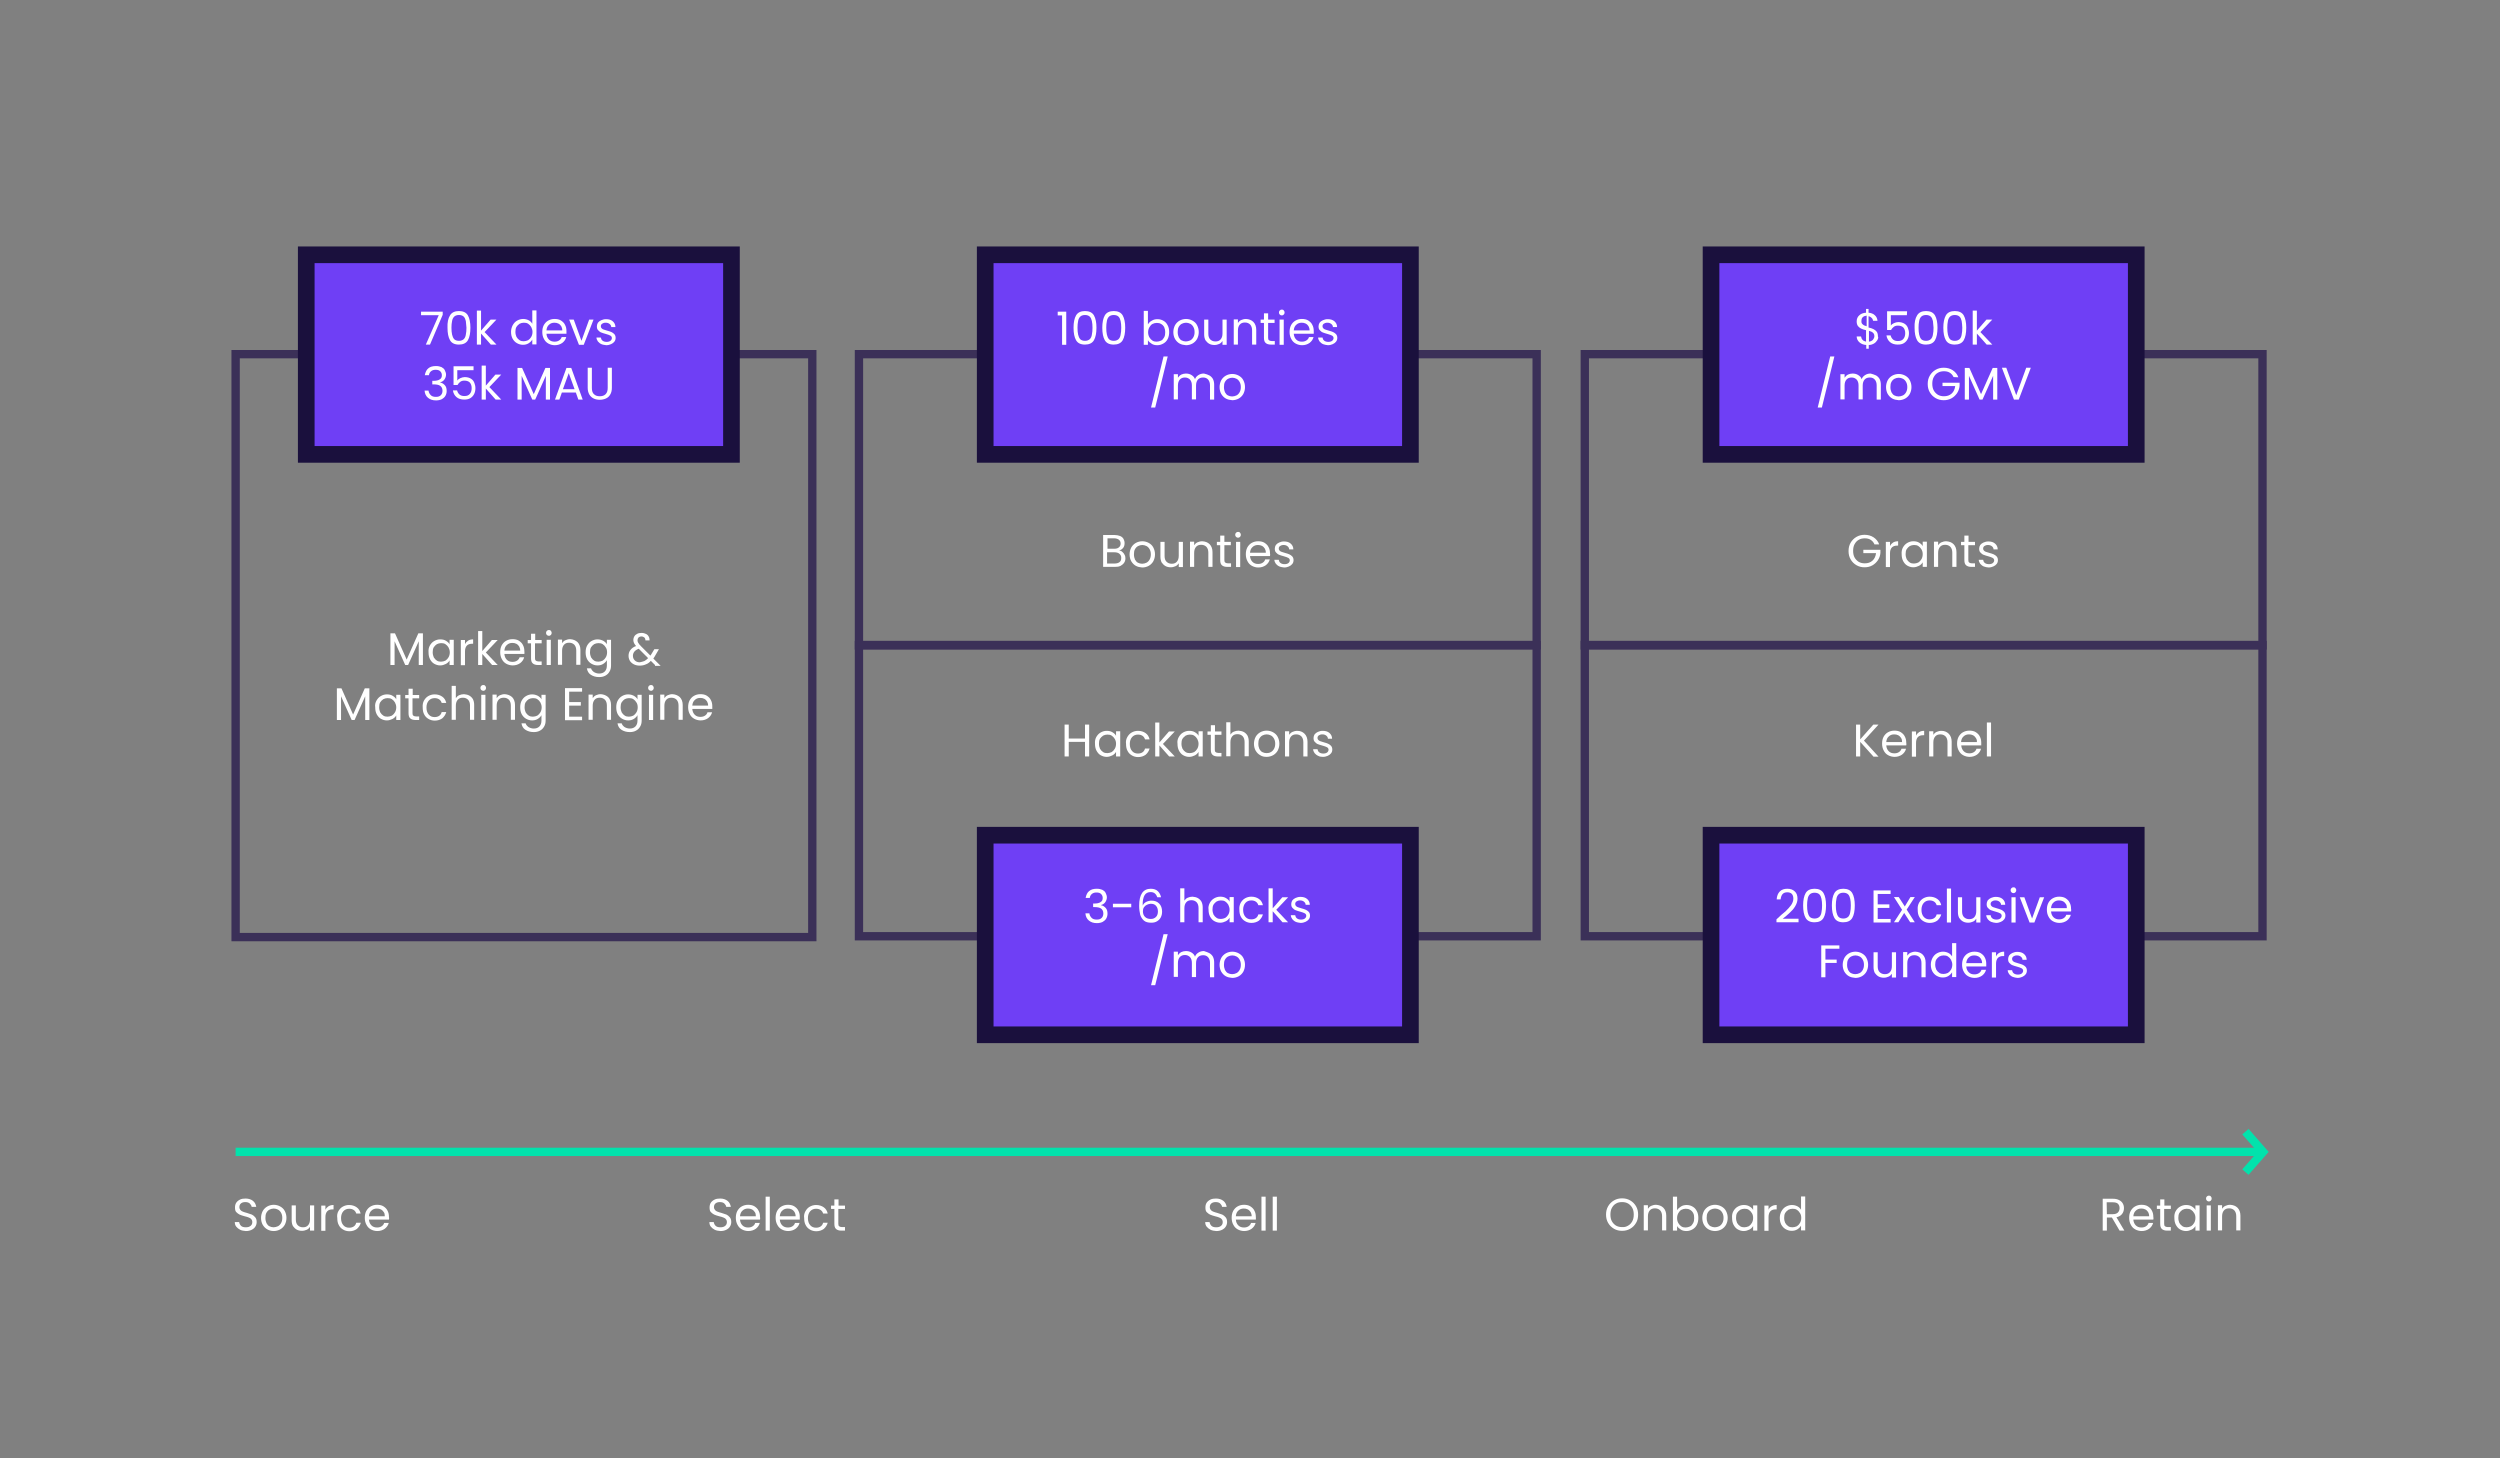 <?xml version="1.0" encoding="utf-8"?>
<!-- Generator: Adobe Illustrator 25.2.1, SVG Export Plug-In . SVG Version: 6.00 Build 0)  -->
<svg version="1.1" id="Layer_1" xmlns="http://www.w3.org/2000/svg" xmlns:xlink="http://www.w3.org/1999/xlink" x="0px" y="0px"
	 width="1200px" height="700px" viewBox="0 0 1200 700" style="enable-background:new 0 0 1200 700;" xml:space="preserve">
<rect x="0" y="0" width="1200" height="700" fill="#808080" stroke="none"/>
<style type="text/css">
	.st0{fill:none;stroke:#3B3058;stroke-width:4;}
	.st1{fill:#6F3FF5;stroke:#1A103D;stroke-width:8;}
	.st2{fill:#FFFFFF;}
	.st3{fill:none;stroke:#02E2AC;stroke-width:4;}
</style>
<rect x="113.1" y="170" class="st0" width="276.8" height="279.8"/>
<rect x="147" y="122.3" class="st1" width="204.1" height="95.8"/>
<rect x="412.3" y="170" class="st0" width="325.3" height="139.8"/>
<rect x="412.3" y="309.6" class="st0" width="325.3" height="139.8"/>
<rect x="472.9" y="122.3" class="st1" width="204.1" height="95.8"/>
<rect x="472.9" y="400.9" class="st1" width="204.1" height="95.8"/>
<rect x="760.7" y="170" class="st0" width="325.3" height="139.8"/>
<rect x="760.7" y="309.6" class="st0" width="325.3" height="139.8"/>
<rect x="821.3" y="122.3" class="st1" width="204.1" height="95.8"/>
<rect x="821.3" y="400.9" class="st1" width="204.1" height="95.8"/>
<g>
	<path class="st2" d="M212.5,151.1l-6.1,14.3h-2l6.2-14.1h-8.5v-1.7h10.4L212.5,151.1L212.5,151.1z"/>
	<path class="st2" d="M216,151.4c0.8-1.4,2.3-2.1,4.3-2.1s3.5,0.7,4.3,2.1c0.8,1.4,1.2,3.4,1.2,5.9c0,2.6-0.4,4.6-1.2,6
		s-2.3,2.1-4.3,2.1c-2.1,0-3.5-0.7-4.3-2.1s-1.2-3.4-1.2-6C214.7,154.8,215.1,152.8,216,151.4z M223.6,154.1c-0.2-0.9-0.5-1.6-1-2.1
		s-1.3-0.8-2.3-0.8s-1.8,0.3-2.3,0.8s-0.9,1.3-1,2.1c-0.2,0.9-0.3,2-0.3,3.2c0,1.3,0.1,2.4,0.3,3.3s0.5,1.6,1,2.2
		c0.5,0.5,1.3,0.8,2.3,0.8s1.7-0.3,2.3-0.8c0.5-0.5,0.9-1.3,1-2.2c0.2-0.9,0.3-2,0.3-3.3C223.8,156.1,223.7,155,223.6,154.1z"/>
	<path class="st2" d="M235.6,165.4l-4.7-5.3v5.3h-2v-16.3h2v9.6l4.6-5.3h2.8l-5.7,6l5.7,6H235.6z"/>
	<path class="st2" d="M246.1,156.1c0.5-0.9,1.2-1.7,2.1-2.2c0.9-0.5,1.9-0.8,2.9-0.8c0.9,0,1.8,0.2,2.6,0.6c0.8,0.4,1.4,1,1.8,1.7
		V149h2v16.3h-2V163c-0.4,0.7-1,1.3-1.8,1.8s-1.7,0.7-2.7,0.7c-1.1,0-2-0.3-2.9-0.8s-1.6-1.3-2.1-2.2c-0.5-1-0.7-2-0.7-3.3
		C245.3,158.1,245.6,157.1,246.1,156.1z M255,157c-0.4-0.7-0.9-1.2-1.5-1.6c-0.6-0.4-1.3-0.5-2.1-0.5c-0.7,0-1.4,0.2-2,0.5
		c-0.6,0.4-1.1,0.9-1.5,1.5c-0.4,0.7-0.5,1.5-0.5,2.4s0.2,1.7,0.5,2.4c0.4,0.7,0.9,1.2,1.5,1.6c0.6,0.4,1.3,0.5,2,0.5
		s1.4-0.2,2.1-0.5c0.6-0.4,1.1-0.9,1.5-1.6c0.4-0.7,0.6-1.5,0.6-2.4S255.3,157.7,255,157z"/>
	<path class="st2" d="M271.9,160.2h-9.6c0.1,1.2,0.5,2.1,1.2,2.8s1.6,1,2.7,1c0.9,0,1.6-0.2,2.2-0.6c0.6-0.4,1-0.9,1.2-1.6h2.2
		c-0.3,1.2-1,2.1-1.9,2.8c-1,0.7-2.2,1.1-3.6,1.1c-1.1,0-2.2-0.3-3.1-0.8s-1.6-1.2-2.1-2.2c-0.5-0.9-0.8-2-0.8-3.3s0.2-2.3,0.7-3.3
		c0.5-0.9,1.2-1.7,2.1-2.2s1.9-0.8,3.1-0.8c1.1,0,2.2,0.2,3,0.7s1.6,1.2,2,2.1c0.5,0.9,0.7,1.9,0.7,3
		C271.9,159.3,271.9,159.7,271.9,160.2z M269.4,156.6c-0.3-0.5-0.8-1-1.4-1.3s-1.2-0.4-1.9-0.4c-1,0-1.9,0.3-2.6,1
		c-0.7,0.6-1.1,1.5-1.2,2.7h7.6C269.9,157.8,269.7,157.1,269.4,156.6z"/>
	<path class="st2" d="M279.1,163.6l3.7-10.2h2.1l-4.7,12.1h-2.3l-4.7-12.1h2.2L279.1,163.6z"/>
	<path class="st2" d="M288.7,165.2c-0.7-0.3-1.3-0.8-1.7-1.3c-0.4-0.6-0.7-1.2-0.7-1.9h2.1c0.1,0.6,0.3,1.1,0.8,1.5s1.2,0.6,2,0.6
		s1.4-0.2,1.8-0.5s0.7-0.8,0.7-1.3s-0.2-0.9-0.7-1.2s-1.2-0.5-2.2-0.8c-0.9-0.2-1.6-0.5-2.2-0.7s-1-0.6-1.5-1.1s-0.6-1.1-0.6-1.9
		c0-0.6,0.2-1.2,0.5-1.7c0.4-0.5,0.9-0.9,1.6-1.2s1.4-0.5,2.3-0.5c1.3,0,2.4,0.3,3.2,1c0.8,0.7,1.3,1.6,1.3,2.8h-2
		c0-0.6-0.3-1.1-0.8-1.5s-1.1-0.6-1.9-0.6c-0.7,0-1.3,0.2-1.7,0.5c-0.4,0.3-0.6,0.7-0.6,1.2c0,0.4,0.1,0.7,0.4,1s0.6,0.5,1,0.6
		s0.9,0.3,1.6,0.5c0.9,0.2,1.6,0.5,2.1,0.7s1,0.6,1.4,1c0.4,0.5,0.6,1,0.6,1.8c0,0.7-0.2,1.3-0.6,1.8s-0.9,0.9-1.6,1.2
		s-1.4,0.5-2.3,0.5C290.3,165.6,289.4,165.5,288.7,165.2z"/>
	<path class="st2" d="M205.6,176.8c0.9-0.8,2.2-1.1,3.7-1.1c1,0,1.9,0.2,2.6,0.5c0.7,0.4,1.3,0.8,1.6,1.5s0.6,1.3,0.6,2.1
		c0,0.9-0.3,1.7-0.8,2.4s-1.2,1.1-2,1.3v0.1c1,0.2,1.7,0.7,2.3,1.4s0.8,1.6,0.8,2.7c0,0.8-0.2,1.6-0.6,2.3c-0.4,0.7-1,1.2-1.7,1.6
		c-0.8,0.4-1.7,0.6-2.8,0.6c-1.6,0-2.8-0.4-3.8-1.2s-1.6-2-1.7-3.5h1.9c0.1,0.9,0.5,1.6,1.1,2.2s1.4,0.8,2.5,0.8s1.8-0.3,2.3-0.8
		s0.8-1.2,0.8-2.1c0-1.1-0.4-1.9-1.1-2.4c-0.7-0.5-1.8-0.7-3.3-0.7h-0.5v-1.7h0.5c1.3,0,2.4-0.2,3.1-0.7c0.7-0.4,1-1.1,1-2
		c0-0.8-0.3-1.4-0.8-1.9s-1.2-0.7-2.2-0.7c-0.9,0-1.6,0.2-2.2,0.7s-0.9,1.1-1,1.9h-2C204.2,178.6,204.7,177.5,205.6,176.8z"/>
	<path class="st2" d="M227.2,177.7h-7.7v5c0.3-0.5,0.8-0.9,1.5-1.2s1.4-0.5,2.1-0.5c1.2,0,2.2,0.3,3,0.8s1.3,1.2,1.6,2
		s0.5,1.6,0.5,2.5c0,1.1-0.2,2-0.6,2.8c-0.4,0.8-1,1.5-1.8,2s-1.8,0.7-3,0.7c-1.5,0-2.8-0.4-3.7-1.2s-1.5-1.8-1.7-3.2h2
		c0.2,0.8,0.6,1.5,1.2,2c0.6,0.5,1.4,0.7,2.3,0.7c1.2,0,2-0.3,2.6-1s0.9-1.6,0.9-2.8c0-1.1-0.3-2-0.9-2.7c-0.6-0.6-1.5-0.9-2.6-0.9
		c-0.8,0-1.5,0.2-2,0.6s-1,0.9-1.3,1.5h-1.9v-9h9.6v1.9H227.2z"/>
	<path class="st2" d="M237.9,191.8l-4.7-5.3v5.3h-2v-16.3h2v9.6l4.6-5.3h2.8l-5.7,6l5.7,6H237.9z"/>
	<path class="st2" d="M264,176.6v15.2h-2v-11.4l-5.1,11.4h-1.4l-5.1-11.4v11.4h-2v-15.2h2.2l5.6,12.6l5.6-12.6H264z"/>
	<path class="st2" d="M276.4,188.4h-6.7l-1.2,3.4h-2.1l5.5-15.2h2.3l5.5,15.2h-2.1L276.4,188.4z M275.8,186.8l-2.8-7.7l-2.8,7.7
		H275.8z"/>
	<path class="st2" d="M284.1,176.5v9.7c0,1.4,0.3,2.4,1,3c0.7,0.7,1.6,1,2.8,1c1.2,0,2.1-0.3,2.8-1c0.7-0.7,1-1.7,1-3v-9.7h2v9.7
		c0,1.3-0.3,2.4-0.8,3.2c-0.5,0.9-1.2,1.5-2.1,1.9s-1.9,0.6-2.9,0.6c-1.1,0-2.1-0.2-2.9-0.6c-0.9-0.4-1.6-1.1-2.1-1.9
		c-0.5-0.9-0.8-1.9-0.8-3.2v-9.7H284.1z"/>
</g>
<g>
	<path class="st2" d="M507.7,151.4v-1.8h4.1v15.9h-2v-14.1L507.7,151.4L507.7,151.4z"/>
	<path class="st2" d="M516.5,151.4c0.8-1.4,2.3-2.1,4.3-2.1s3.5,0.7,4.3,2.1c0.8,1.4,1.2,3.4,1.2,5.9c0,2.6-0.4,4.6-1.2,6
		s-2.3,2.1-4.3,2.1c-2.1,0-3.5-0.7-4.3-2.1s-1.2-3.4-1.2-6C515.3,154.8,515.7,152.8,516.5,151.4z M524.1,154.1
		c-0.2-0.9-0.5-1.6-1-2.1s-1.3-0.8-2.3-0.8s-1.8,0.3-2.3,0.8s-0.9,1.3-1,2.1c-0.2,0.9-0.3,2-0.3,3.2c0,1.3,0.1,2.4,0.3,3.3
		s0.5,1.6,1,2.2c0.5,0.5,1.3,0.8,2.3,0.8s1.7-0.3,2.3-0.8c0.5-0.5,0.9-1.3,1-2.2c0.2-0.9,0.3-2,0.3-3.3
		C524.4,156.1,524.3,155,524.1,154.1z"/>
	<path class="st2" d="M530.3,151.4c0.8-1.4,2.3-2.1,4.3-2.1s3.5,0.7,4.3,2.1c0.8,1.4,1.2,3.4,1.2,5.9c0,2.6-0.4,4.6-1.2,6
		s-2.3,2.1-4.3,2.1c-2.1,0-3.5-0.7-4.3-2.1s-1.2-3.4-1.2-6C529.1,154.8,529.5,152.8,530.3,151.4z M537.9,154.1
		c-0.2-0.9-0.5-1.6-1-2.1s-1.3-0.8-2.3-0.8s-1.8,0.3-2.3,0.8s-0.9,1.3-1,2.1c-0.2,0.9-0.3,2-0.3,3.2c0,1.3,0.1,2.4,0.3,3.3
		s0.5,1.6,1,2.2c0.5,0.5,1.3,0.8,2.3,0.8s1.7-0.3,2.3-0.8c0.5-0.5,0.9-1.3,1-2.2c0.2-0.9,0.3-2,0.3-3.3
		C538.2,156.1,538.1,155,537.9,154.1z"/>
	<path class="st2" d="M552.9,153.9c0.8-0.5,1.7-0.7,2.7-0.7c1.1,0,2.1,0.3,2.9,0.8c0.9,0.5,1.5,1.2,2,2.2c0.5,0.9,0.7,2,0.7,3.2
		s-0.2,2.3-0.7,3.3s-1.2,1.7-2.1,2.2c-0.9,0.5-1.8,0.8-2.9,0.8c-1,0-2-0.2-2.7-0.7c-0.8-0.5-1.4-1-1.8-1.7v2.2h-2v-16.3h2v6.5
		C551.5,154.9,552.1,154.3,552.9,153.9z M558.8,157c-0.4-0.7-0.9-1.2-1.5-1.5c-0.6-0.4-1.3-0.5-2.1-0.5c-0.7,0-1.4,0.2-2,0.5
		s-1.1,0.9-1.5,1.6s-0.6,1.5-0.6,2.4s0.2,1.7,0.6,2.4s0.9,1.2,1.5,1.6s1.3,0.5,2,0.5s1.4-0.2,2.1-0.5s1.1-0.9,1.5-1.6
		c0.4-0.7,0.5-1.5,0.5-2.4C559.3,158.5,559.1,157.7,558.8,157z"/>
	<path class="st2" d="M566.2,164.9c-0.9-0.5-1.6-1.2-2.2-2.2c-0.5-0.9-0.8-2-0.8-3.3c0-1.2,0.3-2.3,0.8-3.3c0.5-0.9,1.3-1.7,2.2-2.2
		s2-0.8,3.1-0.8s2.2,0.3,3.1,0.8c0.9,0.5,1.7,1.2,2.2,2.2s0.8,2,0.8,3.3s-0.3,2.3-0.8,3.3c-0.5,0.9-1.3,1.7-2.2,2.2s-2,0.8-3.1,0.8
		C568.1,165.6,567.1,165.4,566.2,164.9z M571.3,163.4c0.6-0.3,1.1-0.8,1.5-1.5s0.6-1.5,0.6-2.5s-0.2-1.8-0.6-2.5
		c-0.4-0.7-0.9-1.2-1.5-1.5s-1.3-0.5-2-0.5s-1.4,0.2-2,0.5s-1.1,0.8-1.5,1.5s-0.5,1.5-0.5,2.5s0.2,1.8,0.5,2.5
		c0.4,0.7,0.8,1.2,1.4,1.5s1.3,0.5,2,0.5S570.6,163.7,571.3,163.4z"/>
	<path class="st2" d="M588.8,153.4v12.1h-2v-1.8c-0.4,0.6-0.9,1.1-1.6,1.4s-1.4,0.5-2.3,0.5c-0.9,0-1.8-0.2-2.5-0.6s-1.3-1-1.8-1.7
		c-0.4-0.8-0.6-1.7-0.6-2.8v-7.1h2v6.8c0,1.2,0.3,2.1,0.9,2.7c0.6,0.6,1.4,1,2.5,1s1.9-0.3,2.5-1s0.9-1.6,0.9-2.9v-6.6L588.8,153.4
		L588.8,153.4z"/>
	<path class="st2" d="M601.6,154.5c0.9,0.9,1.4,2.2,1.4,3.8v7.1h-2v-6.8c0-1.2-0.3-2.1-0.9-2.8c-0.6-0.6-1.4-1-2.5-1s-1.9,0.3-2.5,1
		s-0.9,1.6-0.9,2.9v6.7h-2v-12.1h2v1.7c0.4-0.6,0.9-1.1,1.6-1.4c0.7-0.3,1.4-0.5,2.3-0.5C599.5,153.2,600.7,153.6,601.6,154.5z"/>
	<path class="st2" d="M608.7,155v7.1c0,0.6,0.1,1,0.4,1.2c0.2,0.2,0.7,0.4,1.3,0.4h1.5v1.7H610c-1.1,0-2-0.3-2.5-0.8
		c-0.6-0.5-0.8-1.4-0.8-2.5V155h-1.6v-1.6h1.6v-3h2v3h3.1v1.6H608.7z"/>
	<path class="st2" d="M614.3,151c-0.3-0.3-0.4-0.6-0.4-1s0.1-0.7,0.4-1c0.3-0.3,0.6-0.4,1-0.4s0.7,0.1,0.9,0.4
		c0.3,0.3,0.4,0.6,0.4,1s-0.1,0.7-0.4,1s-0.6,0.4-0.9,0.4C614.9,151.4,614.6,151.3,614.3,151z M616.2,153.4v12.1h-2v-12.1H616.2z"/>
	<path class="st2" d="M630.6,160.2H621c0.1,1.2,0.5,2.1,1.2,2.8s1.6,1,2.7,1c0.9,0,1.6-0.2,2.2-0.6c0.6-0.4,1-0.9,1.2-1.6h2.2
		c-0.3,1.2-1,2.1-1.9,2.8c-1,0.7-2.2,1.1-3.6,1.1c-1.1,0-2.2-0.3-3.1-0.8c-0.9-0.5-1.6-1.2-2.1-2.2c-0.5-0.9-0.8-2-0.8-3.3
		s0.2-2.3,0.7-3.3c0.5-0.9,1.2-1.7,2.1-2.2s1.9-0.8,3.1-0.8c1.1,0,2.2,0.2,3,0.7s1.6,1.2,2,2.1c0.5,0.9,0.7,1.9,0.7,3
		C630.6,159.3,630.6,159.7,630.6,160.2z M628.1,156.6c-0.3-0.5-0.8-1-1.4-1.3c-0.6-0.3-1.2-0.4-1.9-0.4c-1,0-1.9,0.3-2.6,1
		c-0.7,0.6-1.1,1.5-1.2,2.7h7.6C628.6,157.8,628.4,157.1,628.1,156.6z"/>
	<path class="st2" d="M635.1,165.2c-0.7-0.3-1.3-0.8-1.7-1.3c-0.4-0.6-0.7-1.2-0.7-1.9h2.1c0.1,0.6,0.3,1.1,0.8,1.5s1.2,0.6,2,0.6
		s1.4-0.2,1.8-0.5c0.4-0.3,0.7-0.8,0.7-1.3s-0.2-0.9-0.7-1.2s-1.2-0.5-2.2-0.8c-0.9-0.2-1.6-0.5-2.2-0.7s-1-0.6-1.5-1.1
		s-0.6-1.1-0.6-1.9c0-0.6,0.2-1.2,0.5-1.7c0.4-0.5,0.9-0.9,1.6-1.2s1.4-0.5,2.3-0.5c1.3,0,2.4,0.3,3.2,1s1.3,1.6,1.3,2.8h-2
		c0-0.6-0.3-1.1-0.8-1.5s-1.1-0.6-1.9-0.6c-0.7,0-1.3,0.2-1.7,0.5s-0.6,0.7-0.6,1.2c0,0.4,0.1,0.7,0.4,1c0.3,0.3,0.6,0.5,1,0.6
		s0.9,0.3,1.6,0.5c0.9,0.2,1.6,0.5,2.1,0.7s1,0.6,1.4,1c0.4,0.5,0.6,1,0.6,1.8c0,0.7-0.2,1.3-0.6,1.8c-0.4,0.5-0.9,0.9-1.6,1.2
		s-1.4,0.5-2.3,0.5C636.6,165.6,635.8,165.5,635.1,165.2z"/>
	<path class="st2" d="M560.5,171.1l-6,24.5h-2l6-24.5H560.5z"/>
	<path class="st2" d="M580.5,180.2c0.7,0.4,1.3,1,1.7,1.7c0.4,0.8,0.6,1.7,0.6,2.8v7.1h-2V185c0-1.2-0.3-2.1-0.9-2.8s-1.4-1-2.4-1
		s-1.9,0.3-2.5,1s-0.9,1.6-0.9,2.9v6.6h-2V185c0-1.2-0.3-2.1-0.9-2.8c-0.6-0.6-1.4-1-2.4-1s-1.9,0.3-2.5,1s-0.9,1.6-0.9,2.9v6.6h-2
		v-12.1h2v1.7c0.4-0.6,0.9-1.1,1.6-1.5c0.7-0.3,1.4-0.5,2.2-0.5c1,0,1.9,0.2,2.7,0.7s1.4,1.1,1.7,2c0.3-0.9,0.9-1.5,1.7-2
		s1.6-0.7,2.6-0.7C579,179.6,579.8,179.8,580.5,180.2z"/>
	<path class="st2" d="M588.4,191.3c-0.9-0.5-1.6-1.2-2.2-2.2c-0.5-0.9-0.8-2-0.8-3.3c0-1.2,0.3-2.3,0.8-3.3c0.5-0.9,1.3-1.7,2.2-2.2
		s2-0.8,3.1-0.8s2.2,0.3,3.1,0.8c0.9,0.5,1.7,1.2,2.2,2.2s0.8,2,0.8,3.3s-0.3,2.3-0.8,3.3c-0.5,0.9-1.3,1.7-2.2,2.2s-2,0.8-3.1,0.8
		C590.3,192,589.3,191.8,588.4,191.3z M593.5,189.8c0.6-0.3,1.1-0.8,1.5-1.5s0.6-1.5,0.6-2.5s-0.2-1.8-0.6-2.5
		c-0.4-0.7-0.9-1.2-1.5-1.5s-1.3-0.5-2-0.5s-1.4,0.2-2,0.5s-1.1,0.8-1.5,1.5s-0.5,1.5-0.5,2.5s0.2,1.8,0.5,2.5
		c0.4,0.7,0.8,1.2,1.4,1.5s1.3,0.5,2,0.5S592.9,190.1,593.5,189.8z"/>
</g>
<g>
	<path class="st2" d="M901.1,163.3c-0.4,0.6-0.9,1.2-1.6,1.6c-0.7,0.4-1.5,0.7-2.5,0.7v1.8h-1.2v-1.8c-1.3-0.1-2.4-0.5-3.3-1.3
		c-0.8-0.7-1.3-1.7-1.3-2.8h2.1c0.1,0.6,0.3,1.2,0.7,1.6c0.4,0.5,1,0.7,1.7,0.9v-5.5c-1-0.2-1.8-0.5-2.4-0.8s-1.1-0.7-1.5-1.2
		c-0.4-0.6-0.6-1.3-0.6-2.2c0-1.2,0.4-2.2,1.2-2.9c0.8-0.8,1.9-1.2,3.3-1.3v-1.8h1.2v1.8c1.2,0.1,2.3,0.5,3,1.2
		c0.8,0.7,1.2,1.6,1.3,2.7h-2.1c-0.1-0.5-0.3-1-0.7-1.4s-0.9-0.7-1.5-0.8v5.4c1,0.2,1.8,0.5,2.4,0.8c0.6,0.3,1.1,0.7,1.5,1.2
		s0.6,1.3,0.6,2.3C901.7,161.9,901.5,162.6,901.1,163.3z M894.1,155.7c0.4,0.4,1,0.7,1.9,0.9v-5.1c-0.8,0.1-1.4,0.3-1.8,0.7
		c-0.5,0.4-0.7,1-0.7,1.7C893.4,154.8,893.6,155.3,894.1,155.7z M899,163.1c0.4-0.5,0.7-1.1,0.7-1.7c0-0.7-0.2-1.3-0.7-1.7
		c-0.4-0.4-1.1-0.7-1.9-0.9v5.2C897.9,163.9,898.5,163.6,899,163.1z"/>
	<path class="st2" d="M915.3,151.3h-7.7v5c0.3-0.5,0.8-0.9,1.5-1.2s1.4-0.5,2.1-0.5c1.2,0,2.2,0.3,3,0.8s1.3,1.2,1.6,2
		s0.5,1.6,0.5,2.5c0,1.1-0.2,2-0.6,2.8c-0.4,0.8-1,1.5-1.8,2s-1.8,0.7-3,0.7c-1.5,0-2.8-0.4-3.7-1.2s-1.5-1.8-1.7-3.2h2
		c0.2,0.8,0.6,1.5,1.2,2c0.6,0.5,1.4,0.7,2.3,0.7c1.2,0,2-0.3,2.6-1s0.9-1.6,0.9-2.8c0-1.1-0.3-2-0.9-2.7c-0.6-0.6-1.5-0.9-2.6-0.9
		c-0.8,0-1.5,0.2-2,0.6s-1,0.9-1.3,1.5h-1.9v-9h9.6L915.3,151.3L915.3,151.3z"/>
	<path class="st2" d="M920.2,151.4c0.8-1.4,2.3-2.1,4.3-2.1s3.5,0.7,4.3,2.1c0.8,1.4,1.2,3.4,1.2,5.9c0,2.6-0.4,4.6-1.2,6
		s-2.3,2.1-4.3,2.1c-2.1,0-3.5-0.7-4.3-2.1s-1.2-3.4-1.2-6C918.9,154.8,919.3,152.8,920.2,151.4z M927.8,154.1
		c-0.2-0.9-0.5-1.6-1-2.1s-1.3-0.8-2.3-0.8s-1.8,0.3-2.3,0.8s-0.9,1.3-1,2.1c-0.2,0.9-0.3,2-0.3,3.2c0,1.3,0.1,2.4,0.3,3.3
		s0.5,1.6,1,2.2c0.5,0.5,1.3,0.8,2.3,0.8s1.7-0.3,2.3-0.8c0.5-0.5,0.9-1.3,1-2.2c0.2-0.9,0.3-2,0.3-3.3
		C928,156.1,927.9,155,927.8,154.1z"/>
	<path class="st2" d="M934,151.4c0.8-1.4,2.3-2.1,4.3-2.1s3.5,0.7,4.3,2.1c0.8,1.4,1.2,3.4,1.2,5.9c0,2.6-0.4,4.6-1.2,6
		s-2.3,2.1-4.3,2.1c-2.1,0-3.5-0.7-4.3-2.1s-1.2-3.4-1.2-6C932.8,154.8,933.2,152.8,934,151.4z M941.6,154.1c-0.2-0.9-0.5-1.6-1-2.1
		s-1.3-0.8-2.3-0.8s-1.8,0.3-2.3,0.8s-0.9,1.3-1,2.1c-0.2,0.9-0.3,2-0.3,3.2c0,1.3,0.1,2.4,0.3,3.3s0.5,1.6,1,2.2
		c0.5,0.5,1.3,0.8,2.3,0.8s1.7-0.3,2.3-0.8c0.5-0.5,0.9-1.3,1-2.2c0.2-0.9,0.3-2,0.3-3.3C941.8,156.1,941.8,155,941.6,154.1z"/>
	<path class="st2" d="M953.6,165.4l-4.7-5.3v5.3h-2v-16.3h2v9.6l4.6-5.3h2.8l-5.7,6l5.7,6H953.6z"/>
	<path class="st2" d="M880.5,171.1l-6,24.5h-2l6-24.5H880.5z"/>
	<path class="st2" d="M900.5,180.2c0.7,0.4,1.3,1,1.7,1.7c0.4,0.8,0.6,1.7,0.6,2.8v7.1h-2V185c0-1.2-0.3-2.1-0.9-2.8s-1.4-1-2.4-1
		s-1.9,0.3-2.5,1s-0.9,1.6-0.9,2.9v6.6h-2V185c0-1.2-0.3-2.1-0.9-2.8c-0.6-0.6-1.4-1-2.4-1s-1.9,0.3-2.5,1s-0.9,1.6-0.9,2.9v6.6h-2
		v-12.1h2v1.7c0.4-0.6,0.9-1.1,1.6-1.5c0.7-0.3,1.4-0.5,2.2-0.5c1,0,1.9,0.2,2.7,0.7s1.4,1.1,1.7,2c0.3-0.9,0.9-1.5,1.7-2
		s1.6-0.7,2.6-0.7C898.9,179.6,899.7,179.8,900.5,180.2z"/>
	<path class="st2" d="M908.3,191.3c-0.9-0.5-1.6-1.2-2.2-2.2c-0.5-0.9-0.8-2-0.8-3.3c0-1.2,0.3-2.3,0.8-3.3c0.5-0.9,1.3-1.7,2.2-2.2
		s2-0.8,3.1-0.8s2.2,0.3,3.1,0.8c0.9,0.5,1.7,1.2,2.2,2.2s0.8,2,0.8,3.3s-0.3,2.3-0.8,3.3c-0.5,0.9-1.3,1.7-2.2,2.2s-2,0.8-3.1,0.8
		C910.2,192,909.2,191.8,908.3,191.3z M913.4,189.8c0.6-0.3,1.1-0.8,1.5-1.5s0.6-1.5,0.6-2.5s-0.2-1.8-0.6-2.5
		c-0.4-0.7-0.9-1.2-1.5-1.5s-1.3-0.5-2-0.5s-1.4,0.2-2,0.5s-1.1,0.8-1.5,1.5s-0.5,1.5-0.5,2.5s0.2,1.8,0.5,2.5
		c0.4,0.7,0.8,1.2,1.4,1.5s1.3,0.5,2,0.5S912.8,190.1,913.4,189.8z"/>
	<path class="st2" d="M937.7,181c-0.4-0.9-1-1.6-1.8-2.1s-1.7-0.7-2.8-0.7s-2,0.2-2.9,0.7s-1.5,1.2-2,2.1c-0.5,0.9-0.7,2-0.7,3.2
		s0.2,2.3,0.7,3.2s1.2,1.6,2,2.1c0.9,0.5,1.8,0.7,2.9,0.7c1.5,0,2.7-0.4,3.7-1.3s1.5-2.1,1.7-3.6h-6.1v-1.6h8.2v1.5
		c-0.1,1.3-0.5,2.4-1.2,3.5c-0.7,1-1.6,1.9-2.7,2.5c-1.1,0.6-2.3,0.9-3.7,0.9s-2.7-0.3-3.9-1s-2.1-1.6-2.8-2.8s-1-2.5-1-4
		s0.3-2.8,1-4s1.6-2.1,2.8-2.8s2.5-1,3.9-1c1.6,0,3.1,0.4,4.3,1.2s2.2,1.9,2.7,3.4L937.7,181L937.7,181z"/>
	<path class="st2" d="M958.7,176.6v15.2h-2v-11.4l-5.1,11.4h-1.4l-5.1-11.4v11.4h-2v-15.2h2.2l5.6,12.6l5.6-12.6H958.7z"/>
	<path class="st2" d="M974.8,176.5l-5.8,15.3h-2.3l-5.8-15.3h2.1l4.8,13.2l4.8-13.2H974.8z"/>
</g>
<g>
	<path class="st2" d="M522.8,427.7c0.9-0.8,2.2-1.1,3.7-1.1c1,0,1.9,0.2,2.6,0.5c0.7,0.4,1.3,0.8,1.6,1.5s0.6,1.3,0.6,2.1
		c0,0.9-0.3,1.7-0.8,2.4c-0.5,0.7-1.2,1.1-2,1.3v0.1c1,0.2,1.7,0.7,2.3,1.4c0.6,0.7,0.8,1.6,0.8,2.7c0,0.8-0.2,1.6-0.6,2.3
		c-0.4,0.7-1,1.2-1.7,1.6c-0.8,0.4-1.7,0.6-2.8,0.6c-1.6,0-2.8-0.4-3.8-1.2c-1-0.8-1.6-2-1.7-3.5h1.9c0.1,0.9,0.5,1.6,1.1,2.2
		s1.4,0.8,2.5,0.8s1.8-0.3,2.3-0.8s0.8-1.2,0.8-2.1c0-1.1-0.4-1.9-1.1-2.4c-0.7-0.5-1.8-0.7-3.3-0.7h-0.5v-1.7h0.5
		c1.3,0,2.4-0.2,3.1-0.7c0.7-0.4,1-1.1,1-2c0-0.8-0.3-1.4-0.8-1.9s-1.2-0.7-2.2-0.7c-0.9,0-1.6,0.2-2.2,0.7s-0.9,1.1-1,1.9h-2
		C521.4,429.5,521.9,428.4,522.8,427.7z"/>
	<path class="st2" d="M543,433.8v1.7h-8.8v-1.7H543z"/>
	<path class="st2" d="M552.3,428.2c-1.3,0-2.3,0.5-2.9,1.5s-1,2.7-0.9,5c0.3-0.8,0.9-1.4,1.7-1.8s1.7-0.6,2.6-0.6
		c1.5,0,2.7,0.5,3.6,1.4c0.9,0.9,1.4,2.2,1.4,3.9c0,1-0.2,1.9-0.6,2.7s-1,1.4-1.8,1.9s-1.7,0.7-2.8,0.7c-1.5,0-2.7-0.3-3.5-1
		s-1.4-1.6-1.8-2.8c-0.3-1.2-0.5-2.7-0.5-4.4c0-5.4,1.9-8.1,5.6-8.1c1.4,0,2.6,0.4,3.4,1.2c0.8,0.8,1.3,1.8,1.5,2.9h-1.8
		C554.9,429,553.9,428.2,552.3,428.2z M550.5,434.3c-0.6,0.3-1,0.6-1.4,1.2s-0.5,1.2-0.5,1.9c0,1.1,0.3,2,1,2.7s1.6,1,2.8,1
		c1,0,1.8-0.3,2.5-1c0.6-0.6,0.9-1.5,0.9-2.6s-0.3-2-0.9-2.7c-0.6-0.7-1.4-1-2.6-1C551.6,433.9,551.1,434,550.5,434.3z"/>
	<path class="st2" d="M575,431.1c0.7,0.4,1.3,1,1.7,1.7c0.4,0.8,0.6,1.7,0.6,2.8v7.1h-2v-6.8c0-1.2-0.3-2.1-0.9-2.8
		c-0.6-0.6-1.4-1-2.5-1s-1.9,0.3-2.5,1s-0.9,1.6-0.9,2.9v6.7h-2v-16.3h2v5.9c0.4-0.6,0.9-1.1,1.6-1.4c0.7-0.3,1.5-0.5,2.3-0.5
		C573.5,430.5,574.3,430.7,575,431.1z"/>
	<path class="st2" d="M580.7,433.4c0.5-0.9,1.2-1.7,2.1-2.2c0.9-0.5,1.8-0.8,2.9-0.8c1.1,0,2,0.2,2.8,0.7s1.4,1,1.7,1.7v-2.2h2v12.1
		h-2v-2.2c-0.4,0.7-1,1.3-1.8,1.7s-1.7,0.7-2.7,0.7c-1.1,0-2-0.3-2.9-0.8s-1.5-1.3-2-2.2c-0.5-1-0.7-2-0.7-3.3
		C579.9,435.4,580.2,434.4,580.7,433.4z M589.6,434.3c-0.4-0.7-0.9-1.2-1.5-1.6s-1.3-0.5-2.1-0.5c-0.7,0-1.4,0.2-2,0.5
		c-0.6,0.4-1.1,0.9-1.5,1.5c-0.4,0.7-0.5,1.5-0.5,2.4s0.2,1.7,0.5,2.4c0.4,0.7,0.9,1.2,1.5,1.6s1.3,0.5,2,0.5s1.4-0.2,2.1-0.5
		c0.6-0.4,1.1-0.9,1.5-1.6s0.6-1.5,0.6-2.4S589.9,435,589.6,434.3z"/>
	<path class="st2" d="M595.5,433.4c0.5-0.9,1.2-1.7,2.1-2.2c0.9-0.5,1.9-0.8,3-0.8c1.5,0,2.7,0.4,3.7,1.1s1.6,1.7,1.9,3H604
		c-0.2-0.7-0.6-1.3-1.2-1.7c-0.6-0.4-1.3-0.6-2.2-0.6c-1.1,0-2.1,0.4-2.8,1.2s-1.1,1.9-1.1,3.3c0,1.5,0.4,2.6,1.1,3.4
		s1.6,1.2,2.8,1.2c0.9,0,1.6-0.2,2.2-0.6c0.6-0.4,1-1,1.2-1.8h2.2c-0.3,1.2-1,2.2-1.9,3c-1,0.7-2.2,1.1-3.6,1.1
		c-1.1,0-2.2-0.3-3-0.8c-0.9-0.5-1.6-1.2-2.1-2.2c-0.5-0.9-0.7-2-0.7-3.3C594.8,435.4,595,434.4,595.5,433.4z"/>
	<path class="st2" d="M615.6,442.7l-4.7-5.3v5.3h-2v-16.3h2v9.6l4.6-5.3h2.8l-5.7,6l5.7,6L615.6,442.7L615.6,442.7z"/>
	<path class="st2" d="M622,442.5c-0.7-0.3-1.3-0.8-1.7-1.3c-0.4-0.6-0.7-1.2-0.7-1.9h2.1c0.1,0.6,0.3,1.1,0.8,1.5s1.2,0.6,2,0.6
		s1.4-0.2,1.8-0.5c0.4-0.3,0.7-0.8,0.7-1.3s-0.2-0.9-0.7-1.2c-0.5-0.3-1.2-0.5-2.2-0.8c-0.9-0.2-1.6-0.5-2.2-0.7s-1-0.6-1.5-1.1
		s-0.6-1.1-0.6-1.9c0-0.6,0.2-1.2,0.5-1.7c0.4-0.5,0.9-0.9,1.6-1.2s1.4-0.5,2.3-0.5c1.3,0,2.4,0.3,3.2,1s1.3,1.6,1.3,2.8h-2
		c0-0.6-0.3-1.1-0.8-1.5s-1.1-0.6-1.9-0.6c-0.7,0-1.3,0.2-1.7,0.5s-0.6,0.7-0.6,1.2c0,0.4,0.1,0.7,0.4,1c0.3,0.3,0.6,0.5,1,0.6
		s0.9,0.3,1.6,0.5c0.9,0.2,1.6,0.5,2.1,0.7s1,0.6,1.4,1c0.4,0.5,0.6,1,0.6,1.8c0,0.7-0.2,1.3-0.6,1.8c-0.4,0.5-0.9,0.9-1.6,1.2
		s-1.4,0.5-2.3,0.5C623.6,442.9,622.7,442.8,622,442.5z"/>
	<path class="st2" d="M560.5,448.4l-6,24.5h-2l6-24.5H560.5z"/>
	<path class="st2" d="M580.5,457.5c0.7,0.4,1.3,1,1.7,1.7c0.4,0.8,0.6,1.7,0.6,2.8v7.1h-2v-6.8c0-1.2-0.3-2.1-0.9-2.8s-1.4-1-2.4-1
		s-1.9,0.3-2.5,1s-0.9,1.6-0.9,2.9v6.6h-2v-6.8c0-1.2-0.3-2.1-0.9-2.8c-0.6-0.6-1.4-1-2.4-1s-1.9,0.3-2.5,1s-0.9,1.6-0.9,2.9v6.6h-2
		v-12.1h2v1.7c0.4-0.6,0.9-1.1,1.6-1.5c0.7-0.3,1.4-0.5,2.2-0.5c1,0,1.9,0.2,2.7,0.7s1.4,1.1,1.7,2c0.3-0.9,0.9-1.5,1.7-2
		s1.6-0.7,2.6-0.7C579,456.9,579.8,457.1,580.5,457.5z"/>
	<path class="st2" d="M588.4,468.6c-0.9-0.5-1.6-1.2-2.2-2.2c-0.5-0.9-0.8-2-0.8-3.3c0-1.2,0.3-2.3,0.8-3.3c0.5-0.9,1.3-1.7,2.2-2.2
		s2-0.8,3.1-0.8s2.2,0.3,3.1,0.8c0.9,0.5,1.7,1.2,2.2,2.2s0.8,2,0.8,3.3s-0.3,2.3-0.8,3.3c-0.5,0.9-1.3,1.7-2.2,2.2s-2,0.8-3.1,0.8
		C590.3,469.3,589.3,469.1,588.4,468.6z M593.5,467.1c0.6-0.3,1.1-0.8,1.5-1.5s0.6-1.5,0.6-2.5s-0.2-1.8-0.6-2.5
		c-0.4-0.7-0.9-1.2-1.5-1.5s-1.3-0.5-2-0.5s-1.4,0.2-2,0.5s-1.1,0.8-1.5,1.5s-0.5,1.5-0.5,2.5s0.2,1.8,0.5,2.5
		c0.4,0.7,0.8,1.2,1.4,1.5s1.3,0.5,2,0.5S592.9,467.4,593.5,467.1z"/>
</g>
<g>
	<path class="st2" d="M857,437.5c1.1-1,1.9-2,2.7-3c0.7-1,1.1-2.1,1.1-3.1s-0.2-1.7-0.7-2.3c-0.5-0.5-1.2-0.8-2.2-0.8
		s-1.8,0.3-2.3,0.9s-0.8,1.5-0.9,2.5h-1.9c0.1-1.6,0.6-2.9,1.5-3.8s2.1-1.3,3.6-1.3s2.7,0.4,3.6,1.3c0.9,0.8,1.3,2,1.3,3.5
		c0,1.2-0.4,2.4-1.1,3.6c-0.7,1.2-1.6,2.2-2.5,3c-0.9,0.9-2.1,1.9-3.5,3h7.6v1.7h-10.6v-1.4C854.4,439.6,855.9,438.4,857,437.5z"/>
	<path class="st2" d="M866.7,428.7c0.8-1.4,2.3-2.1,4.3-2.1s3.5,0.7,4.3,2.1s1.2,3.4,1.2,5.9c0,2.6-0.4,4.6-1.2,6s-2.3,2.1-4.3,2.1
		c-2.1,0-3.5-0.7-4.3-2.1s-1.2-3.4-1.2-6C865.5,432.1,865.9,430.1,866.7,428.7z M874.3,431.4c-0.2-0.9-0.5-1.6-1-2.1
		s-1.3-0.8-2.3-0.8s-1.8,0.3-2.3,0.8s-0.9,1.3-1,2.1c-0.2,0.9-0.3,2-0.3,3.2c0,1.3,0.1,2.4,0.3,3.3s0.5,1.6,1,2.2
		c0.5,0.5,1.3,0.8,2.3,0.8s1.7-0.3,2.3-0.8c0.5-0.5,0.9-1.3,1-2.2c0.2-0.9,0.3-2,0.3-3.3C874.6,433.4,874.5,432.3,874.3,431.4z"/>
	<path class="st2" d="M880.5,428.7c0.8-1.4,2.3-2.1,4.3-2.1s3.5,0.7,4.3,2.1s1.2,3.4,1.2,5.9c0,2.6-0.4,4.6-1.2,6s-2.3,2.1-4.3,2.1
		c-2.1,0-3.5-0.7-4.3-2.1s-1.2-3.4-1.2-6C879.3,432.1,879.7,430.1,880.5,428.7z M888.1,431.4c-0.2-0.9-0.5-1.6-1-2.1
		s-1.3-0.8-2.3-0.8s-1.8,0.3-2.3,0.8s-0.9,1.3-1,2.1c-0.2,0.9-0.3,2-0.3,3.2c0,1.3,0.1,2.4,0.3,3.3s0.5,1.6,1,2.2
		c0.5,0.5,1.3,0.8,2.3,0.8s1.7-0.3,2.3-0.8c0.5-0.5,0.9-1.3,1-2.2c0.2-0.9,0.3-2,0.3-3.3C888.4,433.4,888.3,432.3,888.1,431.4z"/>
	<path class="st2" d="M901.3,429v5.1h5.6v1.7h-5.6v5.3h6.2v1.7h-8.2v-15.4h8.2v1.7h-6.2V429z"/>
	<path class="st2" d="M916.9,442.7l-2.9-4.5l-2.8,4.5h-2.1l3.9-6l-3.9-6.1h2.3l2.9,4.5l2.7-4.5h2.1l-3.9,6l3.9,6.1H916.9z"/>
	<path class="st2" d="M921.1,433.4c0.5-0.9,1.2-1.7,2.1-2.2c0.9-0.5,1.9-0.8,3-0.8c1.5,0,2.7,0.4,3.7,1.1s1.6,1.7,1.9,3h-2.2
		c-0.2-0.7-0.6-1.3-1.2-1.7c-0.6-0.4-1.3-0.6-2.2-0.6c-1.1,0-2.1,0.4-2.8,1.2s-1.1,1.9-1.1,3.3c0,1.5,0.4,2.6,1.1,3.4
		s1.6,1.2,2.8,1.2c0.9,0,1.6-0.2,2.2-0.6c0.6-0.4,1-1,1.2-1.8h2.2c-0.3,1.2-1,2.2-1.9,3c-1,0.7-2.2,1.1-3.6,1.1
		c-1.1,0-2.2-0.3-3-0.8c-0.9-0.5-1.6-1.2-2.1-2.2c-0.5-0.9-0.7-2-0.7-3.3C920.4,435.4,920.6,434.4,921.1,433.4z"/>
	<path class="st2" d="M936.5,426.5v16.3h-2v-16.3H936.5z"/>
	<path class="st2" d="M950.6,430.7v12.1h-2V441c-0.4,0.6-0.9,1.1-1.6,1.4s-1.4,0.5-2.3,0.5c-0.9,0-1.8-0.2-2.5-0.6s-1.3-1-1.8-1.7
		c-0.4-0.8-0.6-1.7-0.6-2.8v-7.1h2v6.8c0,1.2,0.3,2.1,0.9,2.7c0.6,0.6,1.4,1,2.5,1s1.9-0.3,2.5-1s0.9-1.6,0.9-2.9v-6.6L950.6,430.7
		L950.6,430.7z"/>
	<path class="st2" d="M955.8,442.5c-0.7-0.3-1.3-0.8-1.7-1.3c-0.4-0.6-0.7-1.2-0.7-1.9h2.1c0.1,0.6,0.3,1.1,0.8,1.5s1.2,0.6,2,0.6
		s1.4-0.2,1.8-0.5c0.4-0.3,0.7-0.8,0.7-1.3s-0.2-0.9-0.7-1.2c-0.5-0.3-1.2-0.5-2.2-0.8c-0.9-0.2-1.6-0.5-2.2-0.7s-1-0.6-1.5-1.1
		s-0.6-1.1-0.6-1.9c0-0.6,0.2-1.2,0.5-1.7c0.4-0.5,0.9-0.9,1.6-1.2s1.4-0.5,2.3-0.5c1.3,0,2.4,0.3,3.2,1s1.3,1.6,1.3,2.8h-2
		c0-0.6-0.3-1.1-0.8-1.5s-1.1-0.6-1.9-0.6c-0.7,0-1.3,0.2-1.7,0.5s-0.6,0.7-0.6,1.2c0,0.4,0.1,0.7,0.4,1c0.3,0.3,0.6,0.5,1,0.6
		s0.9,0.3,1.6,0.5c0.9,0.2,1.6,0.5,2.1,0.7s1,0.6,1.4,1c0.4,0.5,0.6,1,0.6,1.8c0,0.7-0.2,1.3-0.6,1.8c-0.4,0.5-0.9,0.9-1.6,1.2
		s-1.4,0.5-2.3,0.5C957.3,442.9,956.5,442.8,955.8,442.5z"/>
	<path class="st2" d="M965.5,428.3c-0.3-0.3-0.4-0.6-0.4-1s0.1-0.7,0.4-1c0.3-0.3,0.6-0.4,1-0.4s0.7,0.1,0.9,0.4
		c0.3,0.3,0.4,0.6,0.4,1s-0.1,0.7-0.4,1s-0.6,0.4-0.9,0.4C966.1,428.7,965.8,428.6,965.5,428.3z M967.5,430.7v12.1h-2v-12.1H967.5z"
		/>
	<path class="st2" d="M975.4,440.9l3.7-10.2h2.1l-4.7,12.1h-2.3l-4.7-12.1h2.2L975.4,440.9z"/>
	<path class="st2" d="M994.1,437.5h-9.6c0.1,1.2,0.5,2.1,1.2,2.8c0.7,0.7,1.6,1,2.7,1c0.9,0,1.6-0.2,2.2-0.6c0.6-0.4,1-0.9,1.2-1.6
		h2.2c-0.3,1.2-1,2.1-1.9,2.8c-1,0.7-2.2,1.1-3.6,1.1c-1.1,0-2.2-0.3-3.1-0.8c-0.9-0.5-1.6-1.2-2.1-2.2c-0.5-0.9-0.8-2-0.8-3.3
		s0.2-2.3,0.7-3.3c0.5-0.9,1.2-1.7,2.1-2.2s1.9-0.8,3.1-0.8c1.1,0,2.2,0.2,3,0.7s1.6,1.2,2,2.1c0.5,0.9,0.7,1.9,0.7,3
		C994.2,436.6,994.2,437,994.1,437.5z M991.6,433.9c-0.3-0.5-0.8-1-1.4-1.3c-0.6-0.3-1.2-0.4-1.9-0.4c-1,0-1.9,0.3-2.6,1
		c-0.7,0.6-1.1,1.5-1.2,2.7h7.6C992.1,435.1,992,434.4,991.6,433.9z"/>
	<path class="st2" d="M882.9,453.8v1.6h-6.7v5.2h5.4v1.6h-5.4v6.9h-2v-15.3L882.9,453.8L882.9,453.8z"/>
	<path class="st2" d="M887.5,468.6c-0.9-0.5-1.6-1.2-2.2-2.2c-0.5-0.9-0.8-2-0.8-3.3c0-1.2,0.3-2.3,0.8-3.3c0.5-0.9,1.3-1.7,2.2-2.2
		s2-0.8,3.1-0.8s2.2,0.3,3.1,0.8c0.9,0.5,1.7,1.2,2.2,2.2s0.8,2,0.8,3.3s-0.3,2.3-0.8,3.3c-0.5,0.9-1.3,1.7-2.2,2.2s-2,0.8-3.1,0.8
		C889.4,469.3,888.4,469.1,887.5,468.6z M892.6,467.1c0.6-0.3,1.1-0.8,1.5-1.5s0.6-1.5,0.6-2.5s-0.2-1.8-0.6-2.5
		c-0.4-0.7-0.9-1.2-1.5-1.5s-1.3-0.5-2-0.5s-1.4,0.2-2,0.5s-1.1,0.8-1.5,1.5s-0.5,1.5-0.5,2.5s0.2,1.8,0.5,2.5
		c0.4,0.7,0.8,1.2,1.4,1.5s1.3,0.5,2,0.5S892,467.4,892.6,467.1z"/>
	<path class="st2" d="M910.1,457.1v12.1h-2v-1.8c-0.4,0.6-0.9,1.1-1.6,1.4s-1.4,0.5-2.3,0.5c-0.9,0-1.8-0.2-2.5-0.6s-1.3-1-1.8-1.7
		c-0.4-0.8-0.6-1.7-0.6-2.8v-7.1h2v6.8c0,1.2,0.3,2.1,0.9,2.7c0.6,0.6,1.4,1,2.5,1s1.9-0.3,2.5-1s0.9-1.6,0.9-2.9v-6.6H910.1z"/>
	<path class="st2" d="M922.9,458.2c0.9,0.9,1.4,2.2,1.4,3.8v7.1h-2v-6.8c0-1.2-0.3-2.1-0.9-2.8c-0.6-0.6-1.4-1-2.5-1s-1.9,0.3-2.5,1
		s-0.9,1.6-0.9,2.9v6.7h-2V457h2v1.7c0.4-0.6,0.9-1.1,1.6-1.4c0.7-0.3,1.4-0.5,2.3-0.5C920.8,456.9,922,457.3,922.9,458.2z"/>
	<path class="st2" d="M927.6,459.8c0.5-0.9,1.2-1.7,2.1-2.2c0.9-0.5,1.9-0.8,2.9-0.8c0.9,0,1.8,0.2,2.6,0.6s1.4,1,1.8,1.7v-6.4h2
		V469h-2v-2.3c-0.4,0.7-1,1.3-1.8,1.8s-1.7,0.7-2.7,0.7c-1.1,0-2-0.3-2.9-0.8s-1.6-1.3-2.1-2.2c-0.5-1-0.7-2-0.7-3.3
		C926.8,461.8,927.1,460.8,927.6,459.8z M936.5,460.7c-0.4-0.7-0.9-1.2-1.5-1.6s-1.3-0.5-2.1-0.5c-0.7,0-1.4,0.2-2,0.5
		c-0.6,0.4-1.1,0.9-1.5,1.5c-0.4,0.7-0.5,1.5-0.5,2.4s0.2,1.7,0.5,2.4c0.4,0.7,0.9,1.2,1.5,1.6s1.3,0.5,2,0.5s1.4-0.2,2.1-0.5
		c0.6-0.4,1.1-0.9,1.5-1.6s0.6-1.5,0.6-2.4S936.8,461.4,936.5,460.7z"/>
	<path class="st2" d="M953.4,463.9h-9.6c0.1,1.2,0.5,2.1,1.2,2.8c0.7,0.7,1.6,1,2.7,1c0.9,0,1.6-0.2,2.2-0.6c0.6-0.4,1-0.9,1.2-1.6
		h2.2c-0.3,1.2-1,2.1-1.9,2.8c-1,0.7-2.2,1.1-3.6,1.1c-1.1,0-2.2-0.3-3.1-0.8c-0.9-0.5-1.6-1.2-2.1-2.2c-0.5-0.9-0.8-2-0.8-3.3
		s0.2-2.3,0.7-3.3c0.5-0.9,1.2-1.7,2.1-2.2s1.9-0.8,3.1-0.8c1.1,0,2.2,0.2,3,0.7s1.6,1.2,2,2.1c0.5,0.9,0.7,1.9,0.7,3
		C953.4,463,953.4,463.4,953.4,463.9z M950.9,460.3c-0.3-0.5-0.8-1-1.4-1.3c-0.6-0.3-1.2-0.4-1.9-0.4c-1,0-1.9,0.3-2.6,1
		c-0.7,0.6-1.1,1.5-1.2,2.7h7.6C951.4,461.5,951.2,460.8,950.9,460.3z"/>
	<path class="st2" d="M959.6,457.4c0.7-0.4,1.4-0.6,2.4-0.6v2.1h-0.5c-2.2,0-3.4,1.2-3.4,3.7v6.6h-2v-12.1h2v2
		C958.4,458.4,958.9,457.8,959.6,457.4z"/>
	<path class="st2" d="M966.1,468.9c-0.7-0.3-1.3-0.8-1.7-1.3c-0.4-0.6-0.7-1.2-0.7-1.9h2.1c0.1,0.6,0.3,1.1,0.8,1.5s1.2,0.6,2,0.6
		s1.4-0.2,1.8-0.5c0.4-0.3,0.7-0.8,0.7-1.3s-0.2-0.9-0.7-1.2c-0.5-0.3-1.2-0.5-2.2-0.8c-0.9-0.2-1.6-0.5-2.2-0.7s-1-0.6-1.5-1.1
		s-0.6-1.1-0.6-1.9c0-0.6,0.2-1.2,0.5-1.7c0.4-0.5,0.9-0.9,1.6-1.2s1.4-0.5,2.3-0.5c1.3,0,2.4,0.3,3.2,1s1.3,1.6,1.3,2.8h-2
		c0-0.6-0.3-1.1-0.8-1.5s-1.1-0.6-1.9-0.6c-0.7,0-1.3,0.2-1.7,0.5s-0.6,0.7-0.6,1.2c0,0.4,0.1,0.7,0.4,1c0.3,0.3,0.6,0.5,1,0.6
		s0.9,0.3,1.6,0.5c0.9,0.2,1.6,0.5,2.1,0.7s1,0.6,1.4,1c0.4,0.5,0.6,1,0.6,1.8c0,0.7-0.2,1.3-0.6,1.8c-0.4,0.5-0.9,0.9-1.6,1.2
		s-1.4,0.5-2.3,0.5C967.6,469.3,966.8,469.2,966.1,468.9z"/>
</g>
<line class="st3" x1="113.1" y1="552.9" x2="1085.2" y2="552.9"/>
<g>
	<path class="st2" d="M115.3,590.3c-0.8-0.4-1.4-0.9-1.9-1.5s-0.7-1.4-0.7-2.2h2.1c0.1,0.7,0.4,1.3,0.9,1.8s1.3,0.7,2.3,0.7
		s1.7-0.2,2.3-0.7c0.6-0.5,0.8-1.1,0.8-1.8c0-0.6-0.2-1.1-0.5-1.4c-0.3-0.4-0.7-0.6-1.2-0.8s-1.1-0.4-2-0.6c-1-0.3-1.8-0.5-2.4-0.8
		s-1.1-0.7-1.6-1.2s-0.6-1.3-0.6-2.3c0-0.8,0.2-1.6,0.6-2.2c0.4-0.6,1-1.1,1.8-1.5s1.7-0.5,2.7-0.5c1.4,0,2.6,0.4,3.5,1.1
		c0.9,0.7,1.4,1.7,1.6,2.9h-2.2c-0.1-0.6-0.4-1.1-0.9-1.6s-1.3-0.7-2.2-0.7c-0.8,0-1.5,0.2-2,0.6c-0.5,0.4-0.8,1-0.8,1.8
		c0,0.6,0.2,1,0.5,1.4s0.7,0.6,1.2,0.8s1.1,0.4,1.9,0.6c1,0.3,1.8,0.6,2.4,0.8c0.6,0.3,1.1,0.7,1.6,1.3s0.7,1.3,0.7,2.3
		c0,0.7-0.2,1.5-0.6,2.1c-0.4,0.7-1,1.2-1.8,1.6c-0.8,0.4-1.7,0.6-2.8,0.6C117,590.8,116.1,590.7,115.3,590.3z"/>
	<path class="st2" d="M128.3,590.1c-0.9-0.5-1.6-1.2-2.2-2.2c-0.5-0.9-0.8-2-0.8-3.3c0-1.2,0.3-2.3,0.8-3.3c0.5-0.9,1.3-1.7,2.2-2.2
		s2-0.8,3.1-0.8s2.2,0.3,3.1,0.8c0.9,0.5,1.7,1.2,2.2,2.2s0.8,2,0.8,3.3s-0.3,2.3-0.8,3.3c-0.5,0.9-1.3,1.7-2.2,2.2s-2,0.8-3.1,0.8
		C130.2,590.9,129.2,590.6,128.3,590.1z M133.4,588.6c0.6-0.3,1.1-0.8,1.5-1.5s0.6-1.5,0.6-2.5s-0.2-1.8-0.6-2.5
		c-0.4-0.7-0.9-1.2-1.5-1.5s-1.3-0.5-2-0.5s-1.4,0.2-2,0.5s-1.1,0.8-1.5,1.5c-0.4,0.7-0.5,1.5-0.5,2.5s0.2,1.8,0.5,2.5
		c0.4,0.7,0.8,1.2,1.4,1.5s1.3,0.5,2,0.5S132.7,588.9,133.4,588.6z"/>
	<path class="st2" d="M150.8,578.6v12.1h-2v-1.8c-0.4,0.6-0.9,1.1-1.6,1.4s-1.4,0.5-2.3,0.5c-0.9,0-1.8-0.2-2.5-0.6s-1.3-1-1.8-1.7
		c-0.4-0.8-0.6-1.7-0.6-2.8v-7.1h2v6.8c0,1.2,0.3,2.1,0.9,2.7c0.6,0.6,1.4,1,2.5,1s1.9-0.3,2.5-1s0.9-1.6,0.9-2.9v-6.6L150.8,578.6
		L150.8,578.6z"/>
	<path class="st2" d="M157.7,579c0.7-0.4,1.4-0.6,2.4-0.6v2.1h-0.5c-2.2,0-3.4,1.2-3.4,3.7v6.6h-2v-12.1h2v2
		C156.6,579.9,157.1,579.4,157.7,579z"/>
	<path class="st2" d="M162.4,581.4c0.5-0.9,1.2-1.7,2.1-2.2c0.9-0.5,1.9-0.8,3-0.8c1.5,0,2.7,0.4,3.7,1.1c1,0.7,1.6,1.7,1.9,3H171
		c-0.2-0.7-0.6-1.3-1.2-1.7c-0.6-0.4-1.3-0.6-2.2-0.6c-1.1,0-2.1,0.4-2.8,1.2s-1.1,1.9-1.1,3.3c0,1.5,0.4,2.6,1.1,3.4
		s1.6,1.2,2.8,1.2c0.9,0,1.6-0.2,2.2-0.6c0.6-0.4,1-1,1.2-1.8h2.2c-0.3,1.2-1,2.2-1.9,3c-1,0.7-2.2,1.1-3.6,1.1
		c-1.1,0-2.2-0.3-3-0.8c-0.9-0.5-1.6-1.2-2.1-2.2c-0.5-0.9-0.7-2-0.7-3.3C161.7,583.4,161.9,582.3,162.4,581.4z"/>
	<path class="st2" d="M186.7,585.4h-9.6c0.1,1.2,0.5,2.1,1.2,2.8s1.6,1,2.7,1c0.9,0,1.6-0.2,2.2-0.6c0.6-0.4,1-0.9,1.2-1.6h2.2
		c-0.3,1.2-1,2.1-1.9,2.8c-1,0.7-2.2,1.1-3.6,1.1c-1.1,0-2.2-0.3-3.1-0.8c-0.9-0.5-1.6-1.2-2.1-2.2c-0.5-0.9-0.8-2-0.8-3.3
		s0.2-2.3,0.7-3.3c0.5-0.9,1.2-1.7,2.1-2.2s1.9-0.8,3.1-0.8c1.1,0,2.2,0.2,3,0.7s1.6,1.2,2,2.1c0.5,0.9,0.7,1.9,0.7,3
		C186.8,584.6,186.8,585,186.7,585.4z M184.2,581.8c-0.3-0.5-0.8-1-1.4-1.3c-0.6-0.3-1.2-0.4-1.9-0.4c-1,0-1.9,0.3-2.6,1
		c-0.7,0.6-1.1,1.5-1.2,2.7h7.6C184.7,583,184.6,582.3,184.2,581.8z"/>
</g>
<g>
	<path class="st2" d="M343.1,590.3c-0.8-0.4-1.4-0.9-1.9-1.5s-0.7-1.4-0.7-2.2h2.1c0.1,0.7,0.4,1.3,0.9,1.8s1.3,0.7,2.3,0.7
		s1.7-0.2,2.3-0.7c0.6-0.5,0.8-1.1,0.8-1.8c0-0.6-0.2-1.1-0.5-1.4c-0.3-0.4-0.7-0.6-1.2-0.8s-1.1-0.4-2-0.6c-1-0.3-1.8-0.5-2.4-0.8
		s-1.1-0.7-1.6-1.2s-0.6-1.3-0.6-2.3c0-0.8,0.2-1.6,0.6-2.2c0.4-0.6,1-1.1,1.8-1.5s1.7-0.5,2.7-0.5c1.4,0,2.6,0.4,3.5,1.1
		c0.9,0.7,1.4,1.7,1.6,2.9h-2.2c-0.1-0.6-0.4-1.1-0.9-1.6s-1.3-0.7-2.2-0.7c-0.8,0-1.5,0.2-2,0.6c-0.5,0.4-0.8,1-0.8,1.8
		c0,0.6,0.2,1,0.5,1.4s0.7,0.6,1.2,0.8s1.1,0.4,1.9,0.6c1,0.3,1.8,0.6,2.4,0.8c0.6,0.3,1.1,0.7,1.6,1.3s0.7,1.3,0.7,2.3
		c0,0.7-0.2,1.5-0.6,2.1c-0.4,0.7-1,1.2-1.8,1.6c-0.8,0.4-1.7,0.6-2.8,0.6C344.8,590.8,343.9,590.7,343.1,590.3z"/>
	<path class="st2" d="M364.8,585.4h-9.6c0.1,1.2,0.5,2.1,1.2,2.8s1.6,1,2.7,1c0.9,0,1.6-0.2,2.2-0.6c0.6-0.4,1-0.9,1.2-1.6h2.2
		c-0.3,1.2-1,2.1-1.9,2.8c-1,0.7-2.2,1.1-3.6,1.1c-1.1,0-2.2-0.3-3.1-0.8s-1.6-1.2-2.1-2.2c-0.5-0.9-0.8-2-0.8-3.3s0.2-2.3,0.7-3.3
		c0.5-0.9,1.2-1.7,2.1-2.2s1.9-0.8,3.1-0.8c1.1,0,2.2,0.2,3,0.7s1.6,1.2,2,2.1c0.5,0.9,0.7,1.9,0.7,3
		C364.9,584.6,364.9,585,364.8,585.4z M362.3,581.8c-0.3-0.5-0.8-1-1.4-1.3s-1.2-0.4-1.9-0.4c-1,0-1.9,0.3-2.6,1
		c-0.7,0.6-1.1,1.5-1.2,2.7h7.6C362.8,583,362.7,582.3,362.3,581.8z"/>
	<path class="st2" d="M369.5,574.4v16.3h-2v-16.3H369.5z"/>
	<path class="st2" d="M383.9,585.4h-9.6c0.1,1.2,0.5,2.1,1.2,2.8s1.6,1,2.7,1c0.9,0,1.6-0.2,2.2-0.6c0.6-0.4,1-0.9,1.2-1.6h2.2
		c-0.3,1.2-1,2.1-1.9,2.8c-1,0.7-2.2,1.1-3.6,1.1c-1.1,0-2.2-0.3-3.1-0.8s-1.6-1.2-2.1-2.2c-0.5-0.9-0.8-2-0.8-3.3s0.2-2.3,0.7-3.3
		c0.5-0.9,1.2-1.7,2.1-2.2s1.9-0.8,3.1-0.8c1.1,0,2.2,0.2,3,0.7s1.6,1.2,2,2.1c0.5,0.9,0.7,1.9,0.7,3
		C383.9,584.6,383.9,585,383.9,585.4z M381.4,581.8c-0.3-0.5-0.8-1-1.4-1.3s-1.2-0.4-1.9-0.4c-1,0-1.9,0.3-2.6,1
		c-0.7,0.6-1.1,1.5-1.2,2.7h7.6C381.9,583,381.7,582.3,381.4,581.8z"/>
	<path class="st2" d="M386.6,581.4c0.5-0.9,1.2-1.7,2.1-2.2s1.9-0.8,3-0.8c1.5,0,2.7,0.4,3.7,1.1c1,0.7,1.6,1.7,1.9,3h-2.2
		c-0.2-0.7-0.6-1.3-1.2-1.7s-1.3-0.6-2.2-0.6c-1.1,0-2.1,0.4-2.8,1.2s-1.1,1.9-1.1,3.3c0,1.5,0.4,2.6,1.1,3.4s1.6,1.2,2.8,1.2
		c0.9,0,1.6-0.2,2.2-0.6c0.6-0.4,1-1,1.2-1.8h2.2c-0.3,1.2-1,2.2-1.9,3c-1,0.7-2.2,1.1-3.6,1.1c-1.1,0-2.2-0.3-3-0.8
		c-0.9-0.5-1.6-1.2-2.1-2.2c-0.5-0.9-0.7-2-0.7-3.3C385.8,583.4,386.1,582.3,386.6,581.4z"/>
	<path class="st2" d="M402.4,580.3v7.1c0,0.6,0.1,1,0.4,1.2c0.2,0.2,0.7,0.4,1.3,0.4h1.5v1.7h-1.8c-1.1,0-2-0.3-2.5-0.8
		c-0.6-0.5-0.8-1.4-0.8-2.5v-7.1h-1.6v-1.6h1.6v-3h2v3h3.1v1.6L402.4,580.3L402.4,580.3z"/>
</g>
<g>
	<path class="st2" d="M581.1,590.3c-0.8-0.4-1.4-0.9-1.9-1.5s-0.7-1.4-0.7-2.2h2.1c0.1,0.7,0.4,1.3,0.9,1.8s1.3,0.7,2.3,0.7
		s1.7-0.2,2.3-0.7s0.8-1.1,0.8-1.8c0-0.6-0.2-1.1-0.5-1.4c-0.3-0.4-0.7-0.6-1.2-0.8s-1.1-0.4-2-0.6c-1-0.3-1.8-0.5-2.4-0.8
		c-0.6-0.3-1.1-0.7-1.6-1.2s-0.6-1.3-0.6-2.3c0-0.8,0.2-1.6,0.6-2.2c0.4-0.6,1-1.1,1.8-1.5s1.7-0.5,2.7-0.5c1.4,0,2.6,0.4,3.5,1.1
		c0.9,0.7,1.4,1.7,1.6,2.9h-2.2c-0.1-0.6-0.4-1.1-0.9-1.6s-1.3-0.7-2.2-0.7c-0.8,0-1.5,0.2-2,0.6c-0.5,0.4-0.8,1-0.8,1.8
		c0,0.6,0.2,1,0.5,1.4s0.7,0.6,1.2,0.8s1.1,0.4,1.9,0.6c1,0.3,1.8,0.6,2.4,0.8c0.6,0.3,1.1,0.7,1.6,1.3s0.7,1.3,0.7,2.3
		c0,0.7-0.2,1.5-0.6,2.1c-0.4,0.7-1,1.2-1.8,1.6c-0.8,0.4-1.7,0.6-2.8,0.6C582.8,590.8,581.9,590.7,581.1,590.3z"/>
	<path class="st2" d="M602.8,585.4h-9.6c0.1,1.2,0.5,2.1,1.2,2.8s1.6,1,2.7,1c0.9,0,1.6-0.2,2.2-0.6c0.6-0.4,1-0.9,1.2-1.6h2.2
		c-0.3,1.2-1,2.1-1.9,2.8c-1,0.7-2.2,1.1-3.6,1.1c-1.1,0-2.2-0.3-3.1-0.8c-0.9-0.5-1.6-1.2-2.1-2.2c-0.5-0.9-0.8-2-0.8-3.3
		s0.2-2.3,0.7-3.3c0.5-0.9,1.2-1.7,2.1-2.2s1.9-0.8,3.1-0.8c1.1,0,2.2,0.2,3,0.7s1.6,1.2,2,2.1c0.5,0.9,0.7,1.9,0.7,3
		C602.9,584.6,602.8,585,602.8,585.4z M600.3,581.8c-0.3-0.5-0.8-1-1.4-1.3c-0.6-0.3-1.2-0.4-1.9-0.4c-1,0-1.9,0.3-2.6,1
		c-0.7,0.6-1.1,1.5-1.2,2.7h7.6C600.8,583,600.6,582.3,600.3,581.8z"/>
	<path class="st2" d="M607.5,574.4v16.3h-2v-16.3H607.5z"/>
	<path class="st2" d="M612.9,574.4v16.3h-2v-16.3H612.9z"/>
</g>
<g>
	<path class="st2" d="M774.7,589.8c-1.2-0.7-2.1-1.6-2.8-2.8s-1-2.5-1-4s0.3-2.8,1-4s1.6-2.1,2.8-2.8s2.5-1,3.9-1s2.7,0.3,3.9,1
		s2.1,1.6,2.8,2.8s1,2.5,1,4s-0.3,2.9-1,4c-0.7,1.2-1.6,2.1-2.8,2.8s-2.5,1-3.9,1S775.9,590.5,774.7,589.8z M781.5,588.3
		c0.9-0.5,1.5-1.2,2-2.1c0.5-0.9,0.7-2,0.7-3.2s-0.2-2.3-0.7-3.2s-1.2-1.6-2-2.1c-0.9-0.5-1.8-0.7-2.9-0.7c-1.1,0-2.1,0.2-2.9,0.7
		c-0.9,0.5-1.5,1.2-2,2.1c-0.5,0.9-0.7,2-0.7,3.2s0.2,2.3,0.7,3.2s1.2,1.6,2,2.1c0.9,0.5,1.8,0.7,2.9,0.7
		C779.7,589.1,780.7,588.8,781.5,588.3z"/>
	<path class="st2" d="M798.4,579.7c0.9,0.9,1.4,2.2,1.4,3.8v7.1h-2v-6.8c0-1.2-0.3-2.1-0.9-2.8c-0.6-0.6-1.4-1-2.5-1s-1.9,0.3-2.5,1
		s-0.9,1.6-0.9,2.9v6.7h-2v-12.1h2v1.7c0.4-0.6,0.9-1.1,1.6-1.4c0.7-0.3,1.4-0.5,2.3-0.5C796.3,578.4,797.5,578.8,798.4,579.7z"/>
	<path class="st2" d="M806.9,579.1c0.8-0.5,1.7-0.7,2.7-0.7c1.1,0,2.1,0.3,2.9,0.8c0.9,0.5,1.5,1.2,2,2.2c0.5,0.9,0.7,2,0.7,3.2
		s-0.2,2.3-0.7,3.3s-1.2,1.7-2.1,2.2c-0.9,0.5-1.8,0.8-2.9,0.8c-1,0-2-0.2-2.7-0.7c-0.8-0.5-1.4-1-1.8-1.7v2.2h-2v-16.3h2v6.5
		C805.5,580.1,806.1,579.6,806.9,579.1z M812.7,582.2c-0.4-0.7-0.9-1.2-1.5-1.5c-0.6-0.4-1.3-0.5-2.1-0.5c-0.7,0-1.4,0.2-2,0.5
		s-1.1,0.9-1.5,1.6s-0.6,1.5-0.6,2.4s0.2,1.7,0.6,2.4s0.9,1.2,1.5,1.6s1.3,0.5,2,0.5s1.4-0.2,2.1-0.5s1.1-0.9,1.5-1.6
		c0.4-0.7,0.5-1.5,0.5-2.4C813.2,583.7,813.1,582.9,812.7,582.2z"/>
	<path class="st2" d="M820.1,590.1c-0.9-0.5-1.6-1.2-2.2-2.2c-0.5-0.9-0.8-2-0.8-3.3c0-1.2,0.3-2.3,0.8-3.3c0.5-0.9,1.3-1.7,2.2-2.2
		s2-0.8,3.1-0.8s2.2,0.3,3.1,0.8c0.9,0.5,1.7,1.2,2.2,2.2s0.8,2,0.8,3.3s-0.3,2.3-0.8,3.3c-0.5,0.9-1.3,1.7-2.2,2.2s-2,0.8-3.1,0.8
		C822.1,590.9,821,590.6,820.1,590.1z M825.2,588.6c0.6-0.3,1.1-0.8,1.5-1.5s0.6-1.5,0.6-2.5s-0.2-1.8-0.6-2.5
		c-0.4-0.7-0.9-1.2-1.5-1.5s-1.3-0.5-2-0.5s-1.4,0.2-2,0.5s-1.1,0.8-1.5,1.5s-0.5,1.5-0.5,2.5s0.2,1.8,0.5,2.5
		c0.4,0.7,0.8,1.2,1.4,1.5s1.3,0.5,2,0.5S824.6,588.9,825.2,588.6z"/>
	<path class="st2" d="M832,581.4c0.5-0.9,1.2-1.7,2.1-2.2c0.9-0.5,1.8-0.8,2.9-0.8c1.1,0,2,0.2,2.8,0.7s1.4,1,1.7,1.7v-2.2h2v12.1
		h-2v-2.2c-0.4,0.7-1,1.3-1.8,1.7s-1.7,0.7-2.7,0.7c-1.1,0-2-0.3-2.9-0.8s-1.5-1.3-2-2.2c-0.5-1-0.7-2-0.7-3.3
		C831.3,583.4,831.5,582.3,832,581.4z M840.9,582.3c-0.4-0.7-0.9-1.2-1.5-1.6c-0.6-0.4-1.3-0.5-2.1-0.5c-0.7,0-1.4,0.2-2,0.5
		c-0.6,0.4-1.1,0.9-1.5,1.5c-0.4,0.7-0.5,1.5-0.5,2.4s0.2,1.7,0.5,2.4c0.4,0.7,0.9,1.2,1.5,1.6c0.6,0.4,1.3,0.5,2,0.5
		s1.4-0.2,2.1-0.5c0.6-0.4,1.1-0.9,1.5-1.6c0.4-0.7,0.6-1.5,0.6-2.4S841.3,582.9,840.9,582.3z"/>
	<path class="st2" d="M850.4,579c0.7-0.4,1.4-0.6,2.4-0.6v2.1h-0.5c-2.2,0-3.4,1.2-3.4,3.7v6.6h-2v-12.1h2v2
		C849.2,579.9,849.7,579.4,850.4,579z"/>
	<path class="st2" d="M855.1,581.4c0.5-0.9,1.2-1.7,2.1-2.2c0.9-0.5,1.9-0.8,2.9-0.8c0.9,0,1.8,0.2,2.6,0.6c0.8,0.4,1.4,1,1.8,1.7
		v-6.4h2v16.3h-2v-2.3c-0.4,0.7-1,1.3-1.8,1.8s-1.7,0.7-2.7,0.7c-1.1,0-2-0.3-2.9-0.8s-1.6-1.3-2.1-2.2c-0.5-1-0.7-2-0.7-3.3
		C854.3,583.4,854.6,582.3,855.1,581.4z M864,582.3c-0.4-0.7-0.9-1.2-1.5-1.6c-0.6-0.4-1.3-0.5-2.1-0.5c-0.7,0-1.4,0.2-2,0.5
		c-0.6,0.4-1.1,0.9-1.5,1.5c-0.4,0.7-0.5,1.5-0.5,2.4s0.2,1.7,0.5,2.4c0.4,0.7,0.9,1.2,1.5,1.6c0.6,0.4,1.3,0.5,2,0.5
		s1.4-0.2,2.1-0.5c0.6-0.4,1.1-0.9,1.5-1.6c0.4-0.7,0.6-1.5,0.6-2.4S864.4,582.9,864,582.3z"/>
</g>
<g>
	<path class="st2" d="M1017.4,590.7l-3.7-6.3h-2.4v6.3h-2v-15.3h4.9c1.2,0,2.1,0.2,2.9,0.6c0.8,0.4,1.4,0.9,1.8,1.6
		c0.4,0.7,0.6,1.4,0.6,2.3c0,1.1-0.3,2-0.9,2.8s-1.5,1.3-2.7,1.6l3.8,6.4L1017.4,590.7L1017.4,590.7z M1011.3,582.8h2.9
		c1.1,0,1.9-0.3,2.4-0.8s0.8-1.3,0.8-2.1c0-0.9-0.3-1.6-0.8-2.1s-1.4-0.7-2.5-0.7h-2.9L1011.3,582.8L1011.3,582.8z"/>
	<path class="st2" d="M1033.6,585.4h-9.6c0.1,1.2,0.5,2.1,1.2,2.8s1.6,1,2.7,1c0.9,0,1.6-0.2,2.2-0.6c0.6-0.4,1-0.9,1.2-1.6h2.2
		c-0.3,1.2-1,2.1-1.9,2.8c-1,0.7-2.2,1.1-3.6,1.1c-1.1,0-2.2-0.3-3.1-0.8s-1.6-1.2-2.1-2.2c-0.5-0.9-0.8-2-0.8-3.3s0.2-2.3,0.7-3.3
		c0.5-0.9,1.2-1.7,2.1-2.2c0.9-0.5,1.9-0.8,3.1-0.8c1.1,0,2.2,0.2,3,0.7s1.6,1.2,2,2.1c0.5,0.9,0.7,1.9,0.7,3
		C1033.7,584.6,1033.7,585,1033.6,585.4z M1031.1,581.8c-0.3-0.5-0.8-1-1.4-1.3s-1.2-0.4-1.9-0.4c-1,0-1.9,0.3-2.6,1
		c-0.7,0.6-1.1,1.5-1.2,2.7h7.6C1031.6,583,1031.4,582.3,1031.1,581.8z"/>
	<path class="st2" d="M1038.8,580.3v7.1c0,0.6,0.1,1,0.4,1.2c0.2,0.2,0.7,0.4,1.3,0.4h1.5v1.7h-1.8c-1.1,0-2-0.3-2.5-0.8
		c-0.6-0.5-0.8-1.4-0.8-2.5v-7.1h-1.6v-1.6h1.6v-3h2v3h3.1v1.6L1038.8,580.3L1038.8,580.3z"/>
	<path class="st2" d="M1044.3,581.4c0.5-0.9,1.2-1.7,2.1-2.2s1.8-0.8,2.9-0.8s2,0.2,2.8,0.7s1.4,1,1.7,1.7v-2.2h2v12.1h-2v-2.2
		c-0.4,0.7-1,1.3-1.8,1.7s-1.7,0.7-2.7,0.7c-1.1,0-2-0.3-2.9-0.8s-1.5-1.3-2-2.2c-0.5-1-0.7-2-0.7-3.3
		C1043.6,583.4,1043.8,582.3,1044.3,581.4z M1053.2,582.3c-0.4-0.7-0.9-1.2-1.5-1.6c-0.6-0.4-1.3-0.5-2.1-0.5c-0.7,0-1.4,0.2-2,0.5
		c-0.6,0.4-1.1,0.9-1.5,1.5c-0.4,0.7-0.5,1.5-0.5,2.4s0.2,1.7,0.5,2.4c0.4,0.7,0.9,1.2,1.5,1.6c0.6,0.4,1.3,0.5,2,0.5
		s1.4-0.2,2.1-0.5c0.6-0.4,1.1-0.9,1.5-1.6c0.4-0.7,0.6-1.5,0.6-2.4S1053.6,582.9,1053.2,582.3z"/>
	<path class="st2" d="M1059.3,576.3c-0.3-0.3-0.4-0.6-0.4-1s0.1-0.7,0.4-1s0.6-0.4,1-0.4s0.7,0.1,0.9,0.4c0.3,0.3,0.4,0.6,0.4,1
		s-0.1,0.7-0.4,1s-0.6,0.4-0.9,0.4C1059.8,576.7,1059.5,576.5,1059.3,576.3z M1061.2,578.6v12.1h-2v-12.1H1061.2z"/>
	<path class="st2" d="M1074,579.7c0.9,0.9,1.4,2.2,1.4,3.8v7.1h-2v-6.8c0-1.2-0.3-2.1-0.9-2.8c-0.6-0.6-1.4-1-2.5-1s-1.9,0.3-2.5,1
		s-0.9,1.6-0.9,2.9v6.7h-2v-12.1h2v1.7c0.4-0.6,0.9-1.1,1.6-1.4c0.7-0.3,1.4-0.5,2.3-0.5C1071.9,578.4,1073.1,578.8,1074,579.7z"/>
</g>
<polyline class="st3" points="1077.8,543.2 1086.3,552.9 1077.8,562.6 "/>
<g>
	<path class="st2" d="M203,304v15.2h-2v-11.4l-5.1,11.4h-1.4l-5.1-11.4v11.4h-2V304h2.2l5.6,12.6l5.6-12.6H203z"/>
	<path class="st2" d="M206.3,309.9c0.5-0.9,1.2-1.7,2.1-2.2c0.9-0.5,1.8-0.8,2.9-0.8c1.1,0,2,0.2,2.8,0.7s1.4,1,1.7,1.7v-2.2h2v12.1
		h-2V317c-0.4,0.7-1,1.3-1.8,1.7s-1.7,0.7-2.7,0.7c-1.1,0-2-0.3-2.9-0.8s-1.5-1.3-2-2.2c-0.5-1-0.7-2-0.7-3.3
		C205.6,311.9,205.8,310.8,206.3,309.9z M215.3,310.8c-0.4-0.7-0.9-1.2-1.5-1.6s-1.3-0.5-2.1-0.5c-0.7,0-1.4,0.2-2,0.5
		c-0.6,0.4-1.1,0.9-1.5,1.5c-0.4,0.7-0.5,1.5-0.5,2.4s0.2,1.7,0.5,2.4c0.4,0.7,0.9,1.2,1.5,1.6s1.3,0.5,2,0.5s1.4-0.2,2.1-0.5
		c0.6-0.4,1.1-0.9,1.5-1.6s0.6-1.5,0.6-2.4S215.6,311.4,215.3,310.8z"/>
	<path class="st2" d="M224.7,307.5c0.7-0.4,1.4-0.6,2.4-0.6v2.1h-0.5c-2.2,0-3.4,1.2-3.4,3.7v6.6h-2v-12.1h2v2
		C223.6,308.4,224.1,307.9,224.7,307.5z"/>
	<path class="st2" d="M236.2,319.2l-4.7-5.3v5.3h-2v-16.3h2v9.6l4.6-5.3h2.8l-5.7,6l5.7,6L236.2,319.2L236.2,319.2z"/>
	<path class="st2" d="M251.7,313.9h-9.6c0.1,1.2,0.5,2.1,1.2,2.8c0.7,0.7,1.6,1,2.7,1c0.9,0,1.6-0.2,2.2-0.6c0.6-0.4,1-0.9,1.2-1.6
		h2.2c-0.3,1.2-1,2.1-1.9,2.8c-1,0.7-2.2,1.1-3.6,1.1c-1.1,0-2.2-0.3-3.1-0.8c-0.9-0.5-1.6-1.2-2.1-2.2c-0.5-0.9-0.8-2-0.8-3.3
		s0.2-2.3,0.7-3.3c0.5-0.9,1.2-1.7,2.1-2.2s1.9-0.8,3.1-0.8c1.1,0,2.2,0.2,3,0.7s1.6,1.2,2,2.1c0.5,0.9,0.7,1.9,0.7,3
		C251.8,313.1,251.7,313.5,251.7,313.9z M249.2,310.3c-0.3-0.5-0.8-1-1.4-1.3c-0.6-0.3-1.2-0.4-1.9-0.4c-1,0-1.9,0.3-2.6,1
		c-0.7,0.6-1.1,1.5-1.2,2.7h7.6C249.7,311.5,249.5,310.9,249.2,310.3z"/>
	<path class="st2" d="M256.8,308.8v7.1c0,0.6,0.1,1,0.4,1.2c0.2,0.2,0.7,0.4,1.3,0.4h1.5v1.7h-1.8c-1.1,0-2-0.3-2.5-0.8
		c-0.6-0.5-0.8-1.4-0.8-2.5v-7.1h-1.6v-1.6h1.6v-3h2v3h3.1v1.6L256.8,308.8L256.8,308.8z"/>
	<path class="st2" d="M262.5,304.8c-0.3-0.3-0.4-0.6-0.4-1s0.1-0.7,0.4-1s0.6-0.4,1-0.4s0.7,0.1,0.9,0.4c0.3,0.3,0.4,0.6,0.4,1
		s-0.1,0.7-0.4,1s-0.6,0.4-0.9,0.4C263.1,305.2,262.7,305,262.5,304.8z M264.4,307.1v12.1h-2v-12.1H264.4z"/>
	<path class="st2" d="M277.2,308.2c0.9,0.9,1.4,2.2,1.4,3.8v7.1h-2v-6.8c0-1.2-0.3-2.1-0.9-2.8c-0.6-0.6-1.4-1-2.5-1s-1.9,0.3-2.5,1
		s-0.9,1.6-0.9,2.9v6.7h-2V307h2v1.7c0.4-0.6,0.9-1.1,1.6-1.4s1.4-0.5,2.3-0.5C275.2,306.9,276.3,307.4,277.2,308.2z"/>
	<path class="st2" d="M289.6,307.6c0.8,0.5,1.4,1,1.7,1.7v-2.2h2v12.3c0,1.1-0.2,2.1-0.7,2.9c-0.5,0.9-1.1,1.5-2,2s-1.9,0.7-3,0.7
		c-1.6,0-2.9-0.4-4-1.1s-1.7-1.8-1.9-3.1h2c0.2,0.7,0.7,1.3,1.4,1.8c0.7,0.4,1.5,0.7,2.5,0.7c1.1,0,2-0.3,2.7-1s1-1.7,1-2.9v-2.5
		c-0.4,0.7-1,1.3-1.8,1.8s-1.7,0.7-2.7,0.7c-1.1,0-2-0.3-2.9-0.8s-1.6-1.3-2.1-2.2c-0.5-1-0.7-2-0.7-3.3c0-1.2,0.2-2.3,0.7-3.2
		c0.5-0.9,1.2-1.7,2.1-2.2s1.8-0.8,2.9-0.8C287.9,306.9,288.8,307.2,289.6,307.6z M290.8,310.8c-0.4-0.7-0.9-1.2-1.5-1.6
		s-1.3-0.5-2.1-0.5c-0.7,0-1.4,0.2-2,0.5c-0.6,0.4-1.1,0.9-1.5,1.5c-0.4,0.7-0.5,1.5-0.5,2.4s0.2,1.7,0.5,2.4
		c0.4,0.7,0.9,1.2,1.5,1.6s1.3,0.5,2,0.5s1.4-0.2,2.1-0.5c0.6-0.4,1.1-0.9,1.5-1.6s0.6-1.5,0.6-2.4S291.2,311.4,290.8,310.8z"/>
	<path class="st2" d="M314.4,319.2l-2-2c-0.7,0.8-1.5,1.4-2.4,1.7c-0.9,0.4-1.8,0.6-2.9,0.6s-2-0.2-2.8-0.6s-1.4-0.9-1.9-1.6
		c-0.4-0.7-0.7-1.5-0.7-2.5c0-1.1,0.3-2,0.9-2.8s1.5-1.5,2.7-1.9c-0.5-0.6-0.8-1.1-1-1.5c-0.2-0.5-0.3-1-0.3-1.5
		c0-0.6,0.2-1.2,0.5-1.7s0.8-0.9,1.4-1.2c0.6-0.3,1.3-0.4,2.1-0.4c0.8,0,1.5,0.2,2.1,0.5s1,0.7,1.3,1.3c0.3,0.5,0.4,1.2,0.4,1.8h-2
		c0-0.6-0.2-1.1-0.5-1.4c-0.4-0.3-0.8-0.5-1.4-0.5s-1.1,0.2-1.4,0.5s-0.5,0.8-0.5,1.3c0,0.4,0.1,0.9,0.4,1.3
		c0.2,0.4,0.6,0.9,1.2,1.5l4.6,4.6l0.4-0.6l1.5-2.5h2.2l-1.8,3.1c-0.2,0.4-0.5,0.9-0.9,1.4l3.5,3.5h-2.7V319.2z M309.3,317.3
		c0.6-0.3,1.2-0.8,1.8-1.4l-4.5-4.5c-1.9,0.7-2.8,1.9-2.8,3.4c0,0.9,0.3,1.6,0.9,2.2s1.4,0.9,2.4,0.9
		C307.9,317.7,308.6,317.6,309.3,317.3z"/>
	<path class="st2" d="M177.3,330.4v15.2h-2v-11.4l-5.1,11.4h-1.4l-5.1-11.4v11.4h-2v-15.2h2.2l5.6,12.6l5.6-12.6H177.3z"/>
	<path class="st2" d="M180.7,336.3c0.5-0.9,1.2-1.7,2.1-2.2c0.9-0.5,1.8-0.8,2.9-0.8c1.1,0,2,0.2,2.8,0.7s1.4,1,1.7,1.7v-2.2h2v12.1
		h-2v-2.2c-0.4,0.7-1,1.3-1.8,1.7s-1.7,0.7-2.7,0.7c-1.1,0-2-0.3-2.9-0.8s-1.5-1.3-2-2.2c-0.5-1-0.7-2-0.7-3.3
		C179.9,338.3,180.2,337.2,180.7,336.3z M189.6,337.2c-0.4-0.7-0.9-1.2-1.5-1.6s-1.3-0.5-2.1-0.5c-0.7,0-1.4,0.2-2,0.5
		c-0.6,0.4-1.1,0.9-1.5,1.5c-0.4,0.7-0.5,1.5-0.5,2.4s0.2,1.7,0.5,2.4c0.4,0.7,0.9,1.2,1.5,1.6s1.3,0.5,2,0.5s1.4-0.2,2.1-0.5
		c0.6-0.4,1.1-0.9,1.5-1.6s0.6-1.5,0.6-2.4S189.9,337.8,189.6,337.2z"/>
	<path class="st2" d="M198,335.2v7.1c0,0.6,0.1,1,0.4,1.2c0.2,0.2,0.7,0.4,1.3,0.4h1.5v1.7h-1.8c-1.1,0-2-0.3-2.5-0.8
		c-0.6-0.5-0.8-1.4-0.8-2.5v-7.1h-1.6v-1.6h1.6v-3h2v3h3.1v1.6L198,335.2L198,335.2z"/>
	<path class="st2" d="M203.5,336.3c0.5-0.9,1.2-1.7,2.1-2.2c0.9-0.5,1.9-0.8,3-0.8c1.5,0,2.7,0.4,3.7,1.1s1.6,1.7,1.9,3H212
		c-0.2-0.7-0.6-1.3-1.2-1.7c-0.6-0.4-1.3-0.6-2.2-0.6c-1.1,0-2.1,0.4-2.8,1.2s-1.1,1.9-1.1,3.3c0,1.5,0.4,2.6,1.1,3.4
		s1.6,1.2,2.8,1.2c0.9,0,1.6-0.2,2.2-0.6c0.6-0.4,1-1,1.2-1.8h2.2c-0.3,1.2-1,2.2-1.9,3c-1,0.7-2.2,1.1-3.6,1.1
		c-1.1,0-2.2-0.3-3-0.8c-0.9-0.5-1.6-1.2-2.1-2.2c-0.5-0.9-0.7-2-0.7-3.3C202.8,338.3,203,337.2,203.5,336.3z"/>
	<path class="st2" d="M225.3,333.9c0.7,0.4,1.3,1,1.7,1.7c0.4,0.8,0.6,1.7,0.6,2.8v7.1h-2v-6.8c0-1.2-0.3-2.1-0.9-2.8
		c-0.6-0.6-1.4-1-2.5-1s-1.9,0.3-2.5,1s-0.9,1.6-0.9,2.9v6.7h-2v-16.3h2v5.9c0.4-0.6,0.9-1.1,1.6-1.4c0.7-0.3,1.5-0.5,2.3-0.5
		C223.8,333.3,224.6,333.5,225.3,333.9z"/>
	<path class="st2" d="M231,331.2c-0.3-0.3-0.4-0.6-0.4-1s0.1-0.7,0.4-1c0.3-0.3,0.6-0.4,1-0.4s0.7,0.1,0.9,0.4
		c0.3,0.3,0.4,0.6,0.4,1s-0.1,0.7-0.4,1s-0.6,0.4-0.9,0.4C231.6,331.6,231.3,331.4,231,331.2z M233,333.5v12.1h-2v-12.1H233z"/>
	<path class="st2" d="M245.8,334.6c0.9,0.9,1.4,2.2,1.4,3.8v7.1h-2v-6.8c0-1.2-0.3-2.1-0.9-2.8c-0.6-0.6-1.4-1-2.5-1s-1.9,0.3-2.5,1
		s-0.9,1.6-0.9,2.9v6.7h-2v-12.1h2v1.7c0.4-0.6,0.9-1.1,1.6-1.4c0.7-0.3,1.4-0.5,2.3-0.5C243.7,333.3,244.9,333.8,245.8,334.6z"/>
	<path class="st2" d="M258.2,334c0.8,0.5,1.4,1,1.7,1.7v-2.2h2v12.3c0,1.1-0.2,2.1-0.7,2.9c-0.5,0.9-1.1,1.5-2,2s-1.9,0.7-3,0.7
		c-1.6,0-2.9-0.4-4-1.1s-1.7-1.8-1.9-3.1h2c0.2,0.7,0.7,1.3,1.4,1.8c0.7,0.4,1.5,0.7,2.5,0.7c1.1,0,2-0.3,2.7-1s1-1.7,1-2.9v-2.5
		c-0.4,0.7-1,1.3-1.8,1.8s-1.7,0.7-2.7,0.7c-1.1,0-2-0.3-2.9-0.8s-1.6-1.3-2.1-2.2c-0.5-1-0.7-2-0.7-3.3c0-1.2,0.2-2.3,0.7-3.2
		c0.5-0.9,1.2-1.7,2.1-2.2c0.9-0.5,1.8-0.8,2.9-0.8C256.5,333.3,257.4,333.6,258.2,334z M259.4,337.2c-0.4-0.7-0.9-1.2-1.5-1.6
		s-1.3-0.5-2.1-0.5c-0.7,0-1.4,0.2-2,0.5c-0.6,0.4-1.1,0.9-1.5,1.5c-0.4,0.7-0.5,1.5-0.5,2.4s0.2,1.7,0.5,2.4
		c0.4,0.7,0.9,1.2,1.5,1.6s1.3,0.5,2,0.5c0.7,0,1.4-0.2,2.1-0.5c0.6-0.4,1.1-0.9,1.5-1.6s0.6-1.5,0.6-2.4S259.7,337.8,259.4,337.2z"
		/>
	<path class="st2" d="M273.2,331.9v5.1h5.6v1.7h-5.6v5.3h6.2v1.7h-8.2v-15.4h8.2v1.7h-6.2V331.9z"/>
	<path class="st2" d="M291.9,334.6c0.9,0.9,1.4,2.2,1.4,3.8v7.1h-2v-6.8c0-1.2-0.3-2.1-0.9-2.8c-0.6-0.6-1.4-1-2.5-1s-1.9,0.3-2.5,1
		s-0.9,1.6-0.9,2.9v6.7h-2v-12.1h2v1.7c0.4-0.6,0.9-1.1,1.6-1.4s1.4-0.5,2.3-0.5C289.8,333.3,291,333.8,291.9,334.6z"/>
	<path class="st2" d="M304.3,334c0.8,0.5,1.4,1,1.7,1.7v-2.2h2v12.3c0,1.1-0.2,2.1-0.7,2.9c-0.5,0.9-1.1,1.5-2,2s-1.9,0.7-3,0.7
		c-1.6,0-2.9-0.4-4-1.1s-1.7-1.8-1.9-3.1h2c0.2,0.7,0.7,1.3,1.4,1.8c0.7,0.4,1.5,0.7,2.5,0.7c1.1,0,2-0.3,2.7-1s1-1.7,1-2.9v-2.5
		c-0.4,0.7-1,1.3-1.8,1.8s-1.7,0.7-2.7,0.7c-1.1,0-2-0.3-2.9-0.8s-1.6-1.3-2.1-2.2c-0.5-1-0.7-2-0.7-3.3c0-1.2,0.2-2.3,0.7-3.2
		c0.5-0.9,1.2-1.7,2.1-2.2s1.8-0.8,2.9-0.8S303.5,333.6,304.3,334z M305.5,337.2c-0.4-0.7-0.9-1.2-1.5-1.6s-1.3-0.5-2.1-0.5
		c-0.7,0-1.4,0.2-2,0.5c-0.6,0.4-1.1,0.9-1.5,1.5c-0.4,0.7-0.5,1.5-0.5,2.4s0.2,1.7,0.5,2.4c0.4,0.7,0.9,1.2,1.5,1.6s1.3,0.5,2,0.5
		s1.4-0.2,2.1-0.5c0.6-0.4,1.1-0.9,1.5-1.6s0.6-1.5,0.6-2.4S305.9,337.8,305.5,337.2z"/>
	<path class="st2" d="M311.5,331.2c-0.3-0.3-0.4-0.6-0.4-1s0.1-0.7,0.4-1s0.6-0.4,1-0.4s0.7,0.1,0.9,0.4c0.3,0.3,0.4,0.6,0.4,1
		s-0.1,0.7-0.4,1s-0.6,0.4-0.9,0.4C312.1,331.6,311.8,331.4,311.5,331.2z M313.5,333.5v12.1h-2v-12.1H313.5z"/>
	<path class="st2" d="M326.3,334.6c0.9,0.9,1.4,2.2,1.4,3.8v7.1h-2v-6.8c0-1.2-0.3-2.1-0.9-2.8c-0.6-0.6-1.4-1-2.5-1s-1.9,0.3-2.5,1
		s-0.9,1.6-0.9,2.9v6.7h-2v-12.1h2v1.7c0.4-0.6,0.9-1.1,1.6-1.4s1.4-0.5,2.3-0.5C324.2,333.3,325.4,333.8,326.3,334.6z"/>
	<path class="st2" d="M341.9,340.3h-9.6c0.1,1.2,0.5,2.1,1.2,2.8c0.7,0.7,1.6,1,2.7,1c0.9,0,1.6-0.2,2.2-0.6s1-0.9,1.2-1.6h2.2
		c-0.3,1.2-1,2.1-1.9,2.8c-1,0.7-2.2,1.1-3.6,1.1c-1.1,0-2.2-0.3-3.1-0.8s-1.6-1.2-2.1-2.2c-0.5-0.9-0.8-2-0.8-3.3s0.2-2.3,0.7-3.3
		c0.5-0.9,1.2-1.7,2.1-2.2s1.9-0.8,3.1-0.8c1.1,0,2.2,0.2,3,0.7s1.6,1.2,2,2.1c0.5,0.9,0.7,1.9,0.7,3
		C341.9,339.5,341.9,339.9,341.9,340.3z M339.4,336.7c-0.3-0.5-0.8-1-1.4-1.3s-1.2-0.4-1.9-0.4c-1,0-1.9,0.3-2.6,1
		c-0.7,0.6-1.1,1.5-1.2,2.7h7.6C339.9,337.9,339.7,337.3,339.4,336.7z"/>
</g>
<g>
	<g>
		<path class="st2" d="M538.7,264.9c0.5,0.4,0.8,0.8,1.1,1.4c0.3,0.5,0.4,1.1,0.4,1.7c0,0.8-0.2,1.5-0.6,2.1c-0.4,0.6-1,1.1-1.7,1.5
			c-0.8,0.4-1.6,0.5-2.7,0.5h-5.7v-15.3h5.5c1,0,1.9,0.2,2.7,0.5c0.7,0.3,1.3,0.8,1.6,1.4s0.5,1.2,0.5,2c0,0.9-0.2,1.7-0.7,2.3
			c-0.5,0.6-1.1,1-1.9,1.3C537.8,264.3,538.3,264.5,538.7,264.9z M531.5,263.4h3.4c0.9,0,1.7-0.2,2.2-0.7c0.5-0.4,0.8-1,0.8-1.8
			s-0.3-1.4-0.8-1.8s-1.3-0.7-2.2-0.7h-3.3v5H531.5z M537.4,269.8c0.6-0.5,0.8-1.1,0.8-2s-0.3-1.5-0.9-2c-0.6-0.5-1.4-0.7-2.4-0.7
			h-3.5v5.4h3.5C536.1,270.5,536.9,270.2,537.4,269.8z"/>
		<path class="st2" d="M545.2,271.6c-0.9-0.5-1.6-1.2-2.2-2.2c-0.5-0.9-0.8-2-0.8-3.3c0-1.2,0.3-2.3,0.8-3.3
			c0.5-0.9,1.3-1.7,2.2-2.2s2-0.8,3.1-0.8s2.2,0.3,3.1,0.8c0.9,0.5,1.7,1.2,2.2,2.2s0.8,2,0.8,3.3s-0.3,2.3-0.8,3.3
			c-0.5,0.9-1.3,1.7-2.2,2.2s-2,0.8-3.1,0.8C547.1,272.3,546.1,272.1,545.2,271.6z M550.3,270.1c0.6-0.3,1.1-0.8,1.5-1.5
			s0.6-1.5,0.6-2.5s-0.2-1.8-0.6-2.5c-0.4-0.7-0.9-1.2-1.5-1.5s-1.3-0.5-2-0.5s-1.4,0.2-2,0.5s-1.1,0.8-1.5,1.5s-0.5,1.5-0.5,2.5
			s0.2,1.8,0.5,2.5c0.4,0.7,0.8,1.2,1.4,1.5s1.3,0.5,2,0.5S549.7,270.4,550.3,270.1z"/>
		<path class="st2" d="M567.8,260.1v12.1h-2v-1.8c-0.4,0.6-0.9,1.1-1.6,1.4s-1.4,0.5-2.3,0.5c-0.9,0-1.8-0.2-2.5-0.6s-1.3-1-1.8-1.7
			c-0.4-0.8-0.6-1.7-0.6-2.8v-7.1h2v6.8c0,1.2,0.3,2.1,0.9,2.7c0.6,0.6,1.4,1,2.5,1s1.9-0.3,2.5-1s0.9-1.6,0.9-2.9v-6.6H567.8z"/>
		<path class="st2" d="M580.6,261.2c0.9,0.9,1.4,2.2,1.4,3.8v7.1h-2v-6.8c0-1.2-0.3-2.1-0.9-2.8c-0.6-0.6-1.4-1-2.5-1
			s-1.9,0.3-2.5,1s-0.9,1.6-0.9,2.9v6.7h-2V260h2v1.7c0.4-0.6,0.9-1.1,1.6-1.4c0.7-0.3,1.4-0.5,2.3-0.5
			C578.5,259.9,579.7,260.3,580.6,261.2z"/>
		<path class="st2" d="M587.7,261.7v7.1c0,0.6,0.1,1,0.4,1.2c0.2,0.2,0.7,0.4,1.3,0.4h1.5v1.7H589c-1.1,0-2-0.3-2.5-0.8
			c-0.6-0.5-0.8-1.4-0.8-2.5v-7.1h-1.6v-1.6h1.6v-3h2v3h3.1v1.6L587.7,261.7L587.7,261.7z"/>
		<path class="st2" d="M593.3,257.7c-0.3-0.3-0.4-0.6-0.4-1s0.1-0.7,0.4-1c0.3-0.3,0.6-0.4,1-0.4s0.7,0.1,0.9,0.4
			c0.3,0.3,0.4,0.6,0.4,1s-0.1,0.7-0.4,1s-0.6,0.4-0.9,0.4C593.9,258.1,593.6,258,593.3,257.7z M595.3,260.1v12.1h-2v-12.1H595.3z"
			/>
		<path class="st2" d="M609.6,266.9H600c0.1,1.2,0.5,2.1,1.2,2.8c0.7,0.7,1.6,1,2.7,1c0.9,0,1.6-0.2,2.2-0.6c0.6-0.4,1-0.9,1.2-1.6
			h2.2c-0.3,1.2-1,2.1-1.9,2.8c-1,0.7-2.2,1.1-3.6,1.1c-1.1,0-2.2-0.3-3.1-0.8c-0.9-0.5-1.6-1.2-2.1-2.2c-0.5-0.9-0.8-2-0.8-3.3
			s0.2-2.3,0.7-3.3c0.5-0.9,1.2-1.7,2.1-2.2s1.9-0.8,3.1-0.8c1.1,0,2.2,0.2,3,0.7s1.6,1.2,2,2.1c0.5,0.9,0.7,1.9,0.7,3
			C609.7,266,609.7,266.4,609.6,266.9z M607.1,263.3c-0.3-0.5-0.8-1-1.4-1.3c-0.6-0.3-1.2-0.4-1.9-0.4c-1,0-1.9,0.3-2.6,1
			c-0.7,0.6-1.1,1.5-1.2,2.7h7.6C607.6,264.5,607.4,263.8,607.1,263.3z"/>
		<path class="st2" d="M614.1,271.9c-0.7-0.3-1.3-0.8-1.7-1.3c-0.4-0.6-0.7-1.2-0.7-1.9h2.1c0.1,0.6,0.3,1.1,0.8,1.5s1.2,0.6,2,0.6
			s1.4-0.2,1.8-0.5c0.4-0.3,0.7-0.8,0.7-1.3s-0.2-0.9-0.7-1.2c-0.5-0.3-1.2-0.5-2.2-0.8c-0.9-0.2-1.6-0.5-2.2-0.7s-1-0.6-1.5-1.1
			s-0.6-1.1-0.6-1.9c0-0.6,0.2-1.2,0.5-1.7c0.4-0.5,0.9-0.9,1.6-1.2s1.4-0.5,2.3-0.5c1.3,0,2.4,0.3,3.2,1s1.3,1.6,1.3,2.8h-2
			c0-0.6-0.3-1.1-0.8-1.5s-1.1-0.6-1.9-0.6c-0.7,0-1.3,0.2-1.7,0.5s-0.6,0.7-0.6,1.2c0,0.4,0.1,0.7,0.4,1c0.3,0.3,0.6,0.5,1,0.6
			s0.9,0.3,1.6,0.5c0.9,0.2,1.6,0.5,2.1,0.7s1,0.6,1.4,1c0.4,0.5,0.6,1,0.6,1.8c0,0.7-0.2,1.3-0.6,1.8c-0.4,0.5-0.9,0.9-1.6,1.2
			s-1.4,0.5-2.3,0.5C615.7,272.3,614.8,272.2,614.1,271.9z"/>
	</g>
</g>
<g>
	<g>
		<path class="st2" d="M522.8,347.8v15.3h-2v-7H513v7h-2v-15.3h2v6.7h7.8v-6.7H522.8z"/>
		<path class="st2" d="M526.2,353.8c0.5-0.9,1.2-1.7,2.1-2.2c0.9-0.5,1.8-0.8,2.9-0.8c1.1,0,2,0.2,2.8,0.7s1.4,1,1.7,1.7V351h2v12.1
			h-2v-2.2c-0.4,0.7-1,1.3-1.8,1.7s-1.7,0.7-2.7,0.7c-1.1,0-2-0.3-2.9-0.8s-1.5-1.3-2-2.2c-0.5-1-0.7-2-0.7-3.3
			C525.5,355.8,525.7,354.7,526.2,353.8z M535.1,354.7c-0.4-0.7-0.9-1.2-1.5-1.6s-1.3-0.5-2.1-0.5c-0.7,0-1.4,0.2-2,0.5
			c-0.6,0.4-1.1,0.9-1.5,1.5c-0.4,0.7-0.5,1.5-0.5,2.4s0.2,1.7,0.5,2.4c0.4,0.7,0.9,1.2,1.5,1.6s1.3,0.5,2,0.5s1.4-0.2,2.1-0.5
			c0.6-0.4,1.1-0.9,1.5-1.6s0.6-1.5,0.6-2.4S535.5,355.4,535.1,354.7z"/>
		<path class="st2" d="M541.1,353.8c0.5-0.9,1.2-1.7,2.1-2.2c0.9-0.5,1.9-0.8,3-0.8c1.5,0,2.7,0.4,3.7,1.1s1.6,1.7,1.9,3h-2.2
			c-0.2-0.7-0.6-1.3-1.2-1.7c-0.6-0.4-1.3-0.6-2.2-0.6c-1.1,0-2.1,0.4-2.8,1.2s-1.1,1.9-1.1,3.3c0,1.5,0.4,2.6,1.1,3.4
			s1.6,1.2,2.8,1.2c0.9,0,1.6-0.2,2.2-0.6c0.6-0.4,1-1,1.2-1.8h2.2c-0.3,1.2-1,2.2-1.9,3c-1,0.7-2.2,1.1-3.6,1.1
			c-1.1,0-2.2-0.3-3-0.8c-0.9-0.5-1.6-1.2-2.1-2.2c-0.5-0.9-0.7-2-0.7-3.3C540.3,355.8,540.6,354.7,541.1,353.8z"/>
		<path class="st2" d="M561.2,363.1l-4.7-5.3v5.3h-2v-16.3h2v9.6l4.6-5.3h2.8l-5.7,6l5.7,6L561.2,363.1L561.2,363.1z"/>
		<path class="st2" d="M565.8,353.8c0.5-0.9,1.2-1.7,2.1-2.2c0.9-0.5,1.8-0.8,2.9-0.8c1.1,0,2,0.2,2.8,0.7s1.4,1,1.7,1.7V351h2v12.1
			h-2v-2.2c-0.4,0.7-1,1.3-1.8,1.7s-1.7,0.7-2.7,0.7c-1.1,0-2-0.3-2.9-0.8s-1.5-1.3-2-2.2c-0.5-1-0.7-2-0.7-3.3
			C565,355.8,565.3,354.7,565.8,353.8z M574.7,354.7c-0.4-0.7-0.9-1.2-1.5-1.6s-1.3-0.5-2.1-0.5c-0.7,0-1.4,0.2-2,0.5
			c-0.6,0.4-1.1,0.9-1.5,1.5c-0.4,0.7-0.5,1.5-0.5,2.4s0.2,1.7,0.5,2.4c0.4,0.7,0.9,1.2,1.5,1.6s1.3,0.5,2,0.5s1.4-0.2,2.1-0.5
			c0.6-0.4,1.1-0.9,1.5-1.6s0.6-1.5,0.6-2.4S575,355.4,574.7,354.7z"/>
		<path class="st2" d="M583.1,352.7v7.1c0,0.6,0.1,1,0.4,1.2c0.2,0.2,0.7,0.4,1.3,0.4h1.5v1.7h-1.8c-1.1,0-2-0.3-2.5-0.8
			c-0.6-0.5-0.8-1.4-0.8-2.5v-7.1h-1.6v-1.6h1.6v-3h2v3h3.1v1.6L583.1,352.7L583.1,352.7z"/>
		<path class="st2" d="M597.1,351.4c0.7,0.4,1.3,1,1.7,1.7c0.4,0.8,0.6,1.7,0.6,2.8v7.1h-2v-6.8c0-1.2-0.3-2.1-0.9-2.8
			c-0.6-0.6-1.4-1-2.5-1s-1.9,0.3-2.5,1s-0.9,1.6-0.9,2.9v6.7h-2v-16.3h2v5.9c0.4-0.6,0.9-1.1,1.6-1.4c0.7-0.3,1.5-0.5,2.3-0.5
			C595.5,350.8,596.4,351,597.1,351.4z"/>
		<path class="st2" d="M604.9,362.5c-0.9-0.5-1.6-1.2-2.2-2.2c-0.5-0.9-0.8-2-0.8-3.3c0-1.2,0.3-2.3,0.8-3.3
			c0.5-0.9,1.3-1.7,2.2-2.2s2-0.8,3.1-0.8s2.2,0.3,3.1,0.8c0.9,0.5,1.7,1.2,2.2,2.2s0.8,2,0.8,3.3s-0.3,2.3-0.8,3.3
			c-0.5,0.9-1.3,1.7-2.2,2.2s-2,0.8-3.1,0.8C606.8,363.3,605.8,363.1,604.9,362.5z M610,361c0.6-0.3,1.1-0.8,1.5-1.5
			s0.6-1.5,0.6-2.5s-0.2-1.8-0.6-2.5c-0.4-0.7-0.9-1.2-1.5-1.5s-1.3-0.5-2-0.5s-1.4,0.2-2,0.5s-1.1,0.8-1.5,1.5S604,356,604,357
			s0.2,1.8,0.5,2.5c0.4,0.7,0.8,1.2,1.4,1.5s1.3,0.5,2,0.5S609.4,361.4,610,361z"/>
		<path class="st2" d="M626.2,352.2c0.9,0.9,1.4,2.2,1.4,3.8v7.1h-2v-6.8c0-1.2-0.3-2.1-0.9-2.8c-0.6-0.6-1.4-1-2.5-1
			s-1.9,0.3-2.5,1s-0.9,1.6-0.9,2.9v6.7h-2V351h2v1.7c0.4-0.6,0.9-1.1,1.6-1.4c0.7-0.3,1.4-0.5,2.3-0.5
			C624.1,350.8,625.3,351.3,626.2,352.2z"/>
		<path class="st2" d="M632.7,362.8c-0.7-0.3-1.3-0.8-1.7-1.3c-0.4-0.6-0.7-1.2-0.7-1.9h2.1c0.1,0.6,0.3,1.1,0.8,1.5s1.2,0.6,2,0.6
			s1.4-0.2,1.8-0.5c0.4-0.3,0.7-0.8,0.7-1.3s-0.2-0.9-0.7-1.2c-0.5-0.3-1.2-0.5-2.2-0.8c-0.9-0.2-1.6-0.5-2.2-0.7s-1-0.6-1.5-1.1
			s-0.6-1.1-0.6-1.9c0-0.6,0.2-1.2,0.5-1.7c0.4-0.5,0.9-0.9,1.6-1.2s1.4-0.5,2.3-0.5c1.3,0,2.4,0.3,3.2,1s1.3,1.6,1.3,2.8h-2
			c0-0.6-0.3-1.1-0.8-1.5s-1.1-0.6-1.9-0.6c-0.7,0-1.3,0.2-1.7,0.5s-0.6,0.7-0.6,1.2c0,0.4,0.1,0.7,0.4,1c0.3,0.3,0.6,0.5,1,0.6
			s0.9,0.3,1.6,0.5c0.9,0.2,1.6,0.5,2.1,0.7s1,0.6,1.4,1c0.4,0.5,0.6,1,0.6,1.8c0,0.7-0.2,1.3-0.6,1.8c-0.4,0.5-0.9,0.9-1.6,1.2
			s-1.4,0.5-2.3,0.5C634.2,363.3,633.4,363.2,632.7,362.8z"/>
	</g>
</g>
<g>
	<g>
		<path class="st2" d="M899.7,261.2c-0.4-0.9-1-1.6-1.8-2.1s-1.7-0.7-2.8-0.7s-2,0.2-2.9,0.7s-1.5,1.2-2,2.1s-0.7,2-0.7,3.2
			s0.2,2.3,0.7,3.2c0.5,0.9,1.2,1.6,2,2.1c0.9,0.5,1.8,0.7,2.9,0.7c1.5,0,2.7-0.4,3.7-1.3s1.5-2.1,1.7-3.6h-6.1v-1.6h8.2v1.5
			c-0.1,1.3-0.5,2.4-1.2,3.5c-0.7,1-1.6,1.9-2.7,2.5c-1.1,0.6-2.3,0.9-3.7,0.9s-2.7-0.3-3.9-1s-2.1-1.6-2.8-2.8c-0.7-1.2-1-2.5-1-4
			s0.3-2.8,1-4s1.6-2.1,2.8-2.8c1.2-0.7,2.5-1,3.9-1c1.6,0,3.1,0.4,4.3,1.2s2.2,1.9,2.7,3.4h-2.3V261.2z"/>
		<path class="st2" d="M908.7,260.4c0.7-0.4,1.4-0.6,2.4-0.6v2.1h-0.5c-2.2,0-3.4,1.2-3.4,3.7v6.6h-2v-12.1h2v2
			C907.6,261.3,908.1,260.8,908.7,260.4z"/>
		<path class="st2" d="M913.4,262.8c0.5-0.9,1.2-1.7,2.1-2.2c0.9-0.5,1.8-0.8,2.9-0.8c1.1,0,2,0.2,2.8,0.7s1.4,1,1.7,1.7V260h2v12.1
			h-2v-2.2c-0.4,0.7-1,1.3-1.8,1.7s-1.7,0.7-2.7,0.7c-1.1,0-2-0.3-2.9-0.8s-1.5-1.3-2-2.2c-0.5-1-0.7-2-0.7-3.3
			C912.7,264.8,912.9,263.7,913.4,262.8z M922.3,263.7c-0.4-0.7-0.9-1.2-1.5-1.6s-1.3-0.5-2.1-0.5c-0.7,0-1.4,0.2-2,0.5
			c-0.6,0.4-1.1,0.9-1.5,1.5c-0.4,0.7-0.5,1.5-0.5,2.4s0.2,1.7,0.5,2.4c0.4,0.7,0.9,1.2,1.5,1.6s1.3,0.5,2,0.5s1.4-0.2,2.1-0.5
			c0.6-0.4,1.1-0.9,1.5-1.6s0.6-1.5,0.6-2.4S922.7,264.4,922.3,263.7z"/>
		<path class="st2" d="M937.7,261.2c0.9,0.9,1.4,2.2,1.4,3.8v7.1h-2v-6.8c0-1.2-0.3-2.1-0.9-2.8c-0.6-0.6-1.4-1-2.5-1
			s-1.9,0.3-2.5,1s-0.9,1.6-0.9,2.9v6.7h-2V260h2v1.7c0.4-0.6,0.9-1.1,1.6-1.4c0.7-0.3,1.4-0.5,2.3-0.5
			C935.6,259.9,936.8,260.3,937.7,261.2z"/>
		<path class="st2" d="M944.8,261.7v7.1c0,0.6,0.1,1,0.4,1.2c0.2,0.2,0.7,0.4,1.3,0.4h1.5v1.7h-1.8c-1.1,0-2-0.3-2.5-0.8
			c-0.6-0.5-0.8-1.4-0.8-2.5v-7.1h-1.6v-1.6h1.6v-3h2v3h3.1v1.6L944.8,261.7L944.8,261.7z"/>
		<path class="st2" d="M952.2,271.9c-0.7-0.3-1.3-0.8-1.7-1.3c-0.4-0.6-0.7-1.2-0.7-1.9h2.1c0.1,0.6,0.3,1.1,0.8,1.5s1.2,0.6,2,0.6
			s1.4-0.2,1.8-0.5c0.4-0.3,0.7-0.8,0.7-1.3s-0.2-0.9-0.7-1.2c-0.5-0.3-1.2-0.5-2.2-0.8c-0.9-0.2-1.6-0.5-2.2-0.7s-1-0.6-1.5-1.1
			s-0.6-1.1-0.6-1.9c0-0.6,0.2-1.2,0.5-1.7c0.4-0.5,0.9-0.9,1.6-1.2s1.4-0.5,2.3-0.5c1.3,0,2.4,0.3,3.2,1s1.3,1.6,1.3,2.8h-2
			c0-0.6-0.3-1.1-0.8-1.5s-1.1-0.6-1.9-0.6c-0.7,0-1.3,0.2-1.7,0.5s-0.6,0.7-0.6,1.2c0,0.4,0.1,0.7,0.4,1c0.3,0.3,0.6,0.5,1,0.6
			s0.9,0.3,1.6,0.5c0.9,0.2,1.6,0.5,2.1,0.7s1,0.6,1.4,1c0.4,0.5,0.6,1,0.6,1.8c0,0.7-0.2,1.3-0.6,1.8c-0.4,0.5-0.9,0.9-1.6,1.2
			s-1.4,0.5-2.3,0.5C953.7,272.3,952.9,272.2,952.2,271.9z"/>
	</g>
</g>
<g>
	<g>
		<path class="st2" d="M899.2,363.1l-6.3-7v7h-2v-15.3h2v7.1l6.3-7.1h2.5l-7,7.7l7,7.7h-2.5V363.1z"/>
		<path class="st2" d="M915,357.8h-9.6c0.1,1.2,0.5,2.1,1.2,2.8c0.7,0.7,1.6,1,2.7,1c0.9,0,1.6-0.2,2.2-0.6c0.6-0.4,1-0.9,1.2-1.6
			h2.2c-0.3,1.2-1,2.1-1.9,2.8c-1,0.7-2.2,1.1-3.6,1.1c-1.1,0-2.2-0.3-3.1-0.8c-0.9-0.5-1.6-1.2-2.1-2.2c-0.5-0.9-0.8-2-0.8-3.3
			s0.2-2.3,0.7-3.3c0.5-0.9,1.2-1.7,2.1-2.2s1.9-0.8,3.1-0.8c1.1,0,2.2,0.2,3,0.7s1.6,1.2,2,2.1c0.5,0.9,0.7,1.9,0.7,3
			C915.1,357,915.1,357.4,915,357.8z M912.5,354.2c-0.3-0.5-0.8-1-1.4-1.3c-0.6-0.3-1.2-0.4-1.9-0.4c-1,0-1.9,0.3-2.6,1
			c-0.7,0.6-1.1,1.5-1.2,2.7h7.6C913,355.4,912.9,354.8,912.5,354.2z"/>
		<path class="st2" d="M921.2,351.4c0.7-0.4,1.4-0.6,2.4-0.6v2.1h-0.5c-2.2,0-3.4,1.2-3.4,3.7v6.6h-2v-12.1h2v2
			C920.1,352.3,920.6,351.8,921.2,351.4z"/>
		<path class="st2" d="M935.4,352.2c0.9,0.9,1.4,2.2,1.4,3.8v7.1h-2v-6.8c0-1.2-0.3-2.1-0.9-2.8c-0.6-0.6-1.4-1-2.5-1
			s-1.9,0.3-2.5,1s-0.9,1.6-0.9,2.9v6.7h-2V351h2v1.7c0.4-0.6,0.9-1.1,1.6-1.4c0.7-0.3,1.4-0.5,2.3-0.5
			C933.3,350.8,934.5,351.3,935.4,352.2z"/>
		<path class="st2" d="M951,357.8h-9.6c0.1,1.2,0.5,2.1,1.2,2.8c0.7,0.7,1.6,1,2.7,1c0.9,0,1.6-0.2,2.2-0.6c0.6-0.4,1-0.9,1.2-1.6
			h2.2c-0.3,1.2-1,2.1-1.9,2.8c-1,0.7-2.2,1.1-3.6,1.1c-1.1,0-2.2-0.3-3.1-0.8c-0.9-0.5-1.6-1.2-2.1-2.2c-0.5-0.9-0.8-2-0.8-3.3
			s0.2-2.3,0.7-3.3c0.5-0.9,1.2-1.7,2.1-2.2s1.9-0.8,3.1-0.8c1.1,0,2.2,0.2,3,0.7s1.6,1.2,2,2.1c0.5,0.9,0.7,1.9,0.7,3
			C951,357,951,357.4,951,357.8z M948.4,354.2c-0.3-0.5-0.8-1-1.4-1.3c-0.6-0.3-1.2-0.4-1.9-0.4c-1,0-1.9,0.3-2.6,1
			c-0.7,0.6-1.1,1.5-1.2,2.7h7.6C949,355.4,948.8,354.8,948.4,354.2z"/>
		<path class="st2" d="M955.7,346.8v16.3h-2v-16.3H955.7z"/>
	</g>
</g>
<g id="Paticles_I">
</g>
<g id="Paticles_II">
</g>
<g id="Paticles_III">
</g>
</svg>
